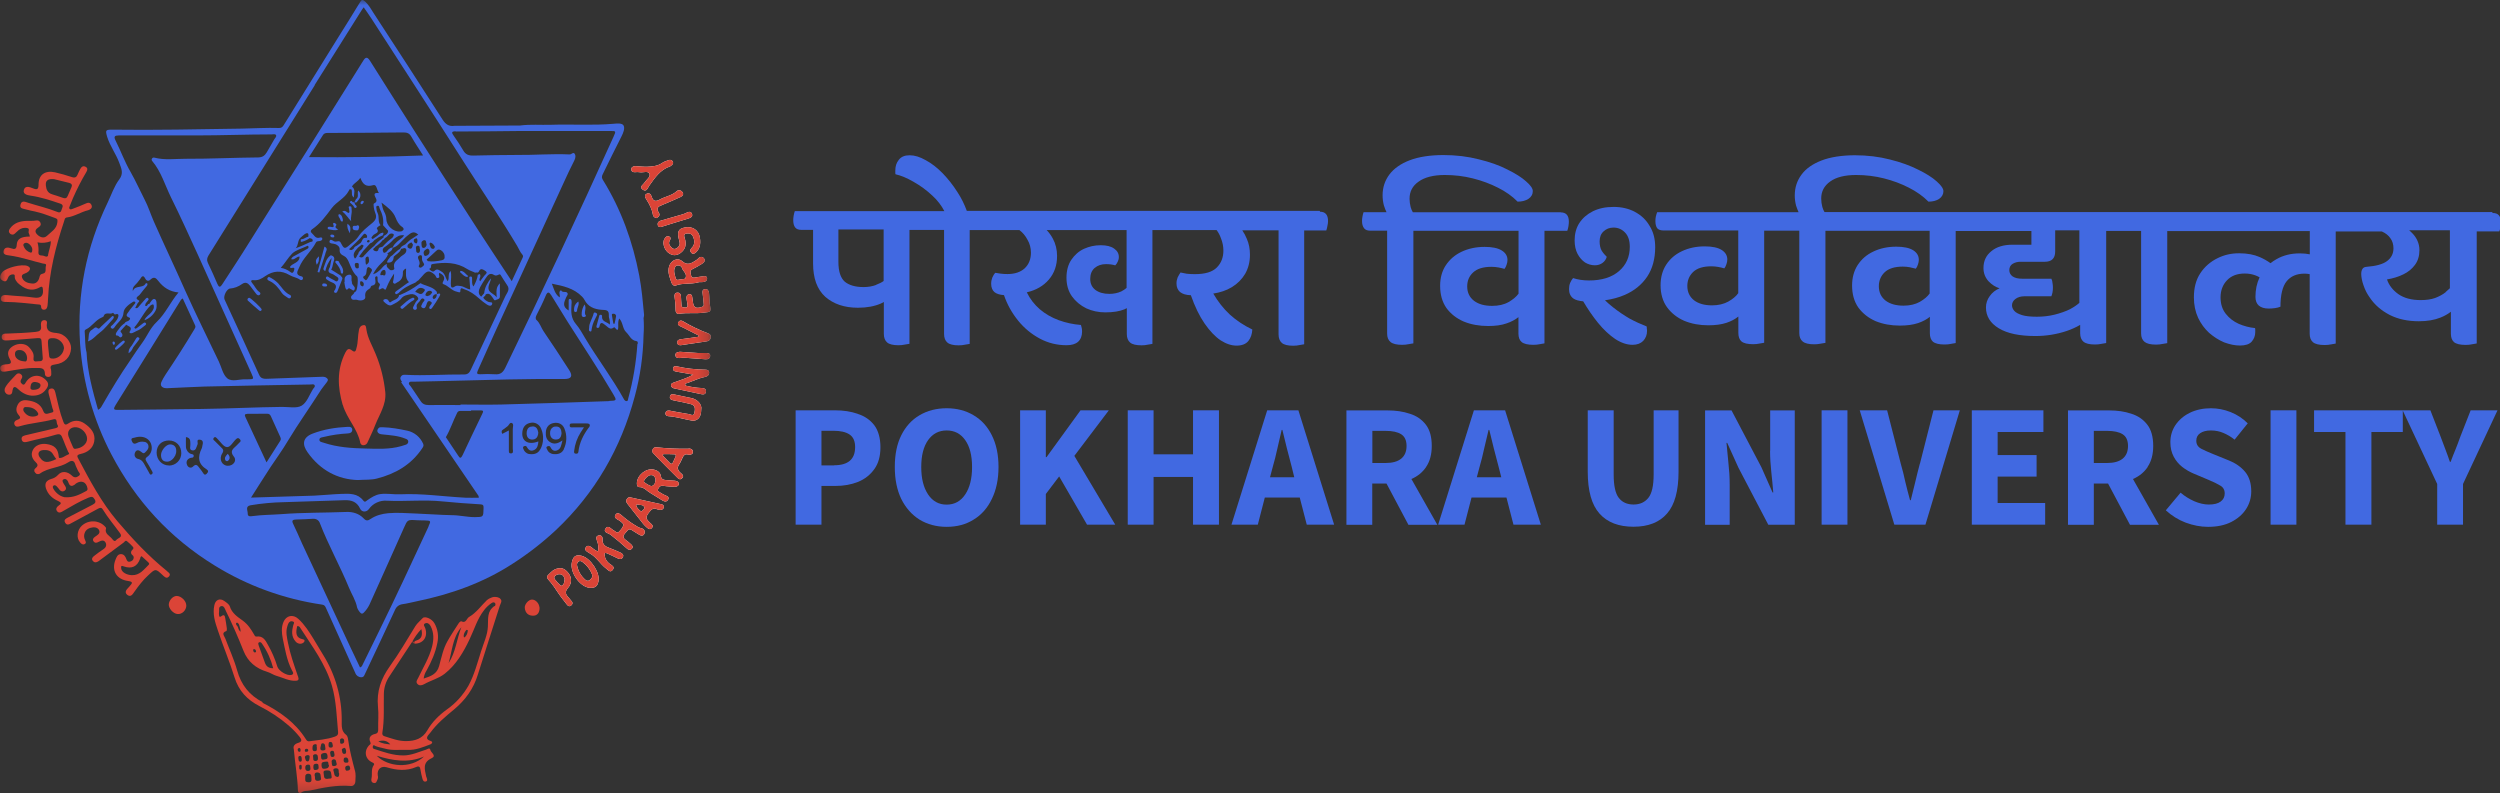 <?xml version="1.0" encoding="UTF-8"?>
<svg id="Layer_2" data-name="Layer 2" xmlns="http://www.w3.org/2000/svg" xmlns:xlink="http://www.w3.org/1999/xlink" viewBox="0 0 242.01 76.78">
  <rect x="0" y="0" width="242.01" height="76.78" fill="#333333" stroke="none"/>
  <defs>
    <style>
      .cls-1 {
        mask: url(#mask);
      }

      .cls-2 {
        fill: #4169e1;
      }

      .cls-2, .cls-3, .cls-4 {
        stroke-width: 0px;
      }

      .cls-3 {
        fill: #fff;
      }

      .cls-4 {
        fill: #db4437;
      }
    </style>
    <mask id="mask" x="0" y="0" width="68.81" height="76.78" maskUnits="userSpaceOnUse">
      <g id="mask0_455_305" data-name="mask0 455 305">
        <path class="cls-3" d="M68.81,0H.01v76.77h68.79V0Z"/>
      </g>
    </mask>
  </defs>
  <g id="Layer_1-2" data-name="Layer 1">
    <g>
      <path class="cls-2" d="M94.25,40.2c-.75-.45-1.62-.68-2.61-.68s-1.87.23-2.63.68c-.75.44-1.34,1.09-1.76,1.93-.42.84-.63,1.86-.63,3.07s.21,2.24.63,3.11c.43.86,1.02,1.52,1.76,1.99.76.46,1.64.7,2.63.7s1.87-.23,2.61-.7c.76-.46,1.35-1.13,1.76-1.99.43-.87.65-1.91.65-3.11s-.22-2.22-.65-3.07c-.42-.85-1.01-1.49-1.76-1.93ZM93.44,47.86c-.44.66-1.04.99-1.8.99s-1.36-.33-1.8-.99c-.44-.66-.66-1.54-.66-2.65s.22-1.98.66-2.6c.44-.62,1.04-.94,1.8-.94s1.36.31,1.8.94c.44.62.66,1.49.66,2.6s-.22,1.99-.66,2.65Z"/>
      <path class="cls-2" d="M122.67,39.72l-3.46,11.07h2.55l.68-2.63h3.38l.68,2.63h2.65l-3.46-11.07h-3.01ZM122.94,46.21l.27-1.02c.16-.55.31-1.14.44-1.75.15-.62.29-1.23.42-1.82h.07c.15.58.29,1.18.44,1.8.16.62.31,1.21.46,1.76l.25,1.02h-2.36Z"/>
      <path class="cls-2" d="M138.06,45.19c.36-.53.54-1.21.54-2.02,0-.88-.19-1.57-.58-2.07-.39-.5-.9-.85-1.55-1.05-.65-.22-1.36-.32-2.14-.32h-3.99v11.07h2.5v-3.99h1.38l2.12,3.99h2.8l-2.51-4.43c.6-.26,1.08-.65,1.43-1.17ZM135.63,44.41c-.34.27-.84.41-1.49.41h-1.29v-3.11h1.29c.66,0,1.15.11,1.49.32.35.22.53.59.53,1.14s-.18.96-.53,1.24Z"/>
      <path class="cls-2" d="M107.35,39.72h-2.75l-3.29,4.53h-.07v-4.53h-2.49v11.07h2.49v-2.97l1.29-1.7,2.7,4.67h2.73l-3.96-6.66,3.34-4.41Z"/>
      <path class="cls-2" d="M115.49,43.98h-3.82v-4.26h-2.5v11.07h2.5v-4.62h3.82v4.62h2.51v-11.07h-2.51v4.26Z"/>
      <path class="cls-2" d="M83.03,40.06c-.66-.23-1.39-.34-2.21-.34h-3.8v11.07h2.5v-3.75h1.38c.78,0,1.5-.13,2.16-.39.66-.27,1.18-.68,1.58-1.24.4-.55.59-1.26.59-2.12s-.2-1.6-.59-2.12c-.4-.52-.93-.89-1.6-1.1h0ZM80.74,45.05h-1.22v-3.35h1.16c.68,0,1.2.12,1.56.36.36.24.54.65.54,1.22,0,1.18-.68,1.76-2.04,1.76h0Z"/>
      <path class="cls-2" d="M185.85,44.88c-.16.6-.31,1.19-.44,1.76-.14.58-.28,1.17-.44,1.78h-.07c-.17-.61-.32-1.21-.46-1.78-.12-.58-.27-1.17-.44-1.76l-1.32-5.16h-2.65l3.35,11.07h3.01l3.33-11.07h-2.55l-1.31,5.16h0Z"/>
      <path class="cls-2" d="M215.73,44.56l-1.43-.58c-.48-.19-.88-.37-1.21-.54-.32-.17-.48-.43-.48-.77,0-.32.12-.56.37-.73.26-.18.6-.27,1.04-.27s.84.08,1.21.24c.36.15.73.36,1.09.65l1.27-1.58c-.48-.48-1.03-.84-1.66-1.09-.63-.25-1.27-.37-1.9-.37-.77,0-1.45.15-2.05.44-.59.29-1.05.69-1.39,1.19-.33.5-.49,1.05-.49,1.66,0,.53.11.99.32,1.39.21.4.49.73.83,1,.34.26.7.47,1.07.63l1.45.61c.49.2.87.39,1.15.56.29.16.44.41.44.77,0,.33-.13.59-.39.78-.25.19-.63.29-1.15.29-.45,0-.92-.11-1.41-.32-.49-.22-.93-.49-1.32-.83l-1.43,1.71c.57.52,1.21.92,1.92,1.19.73.27,1.45.41,2.17.41.88,0,1.64-.16,2.26-.48.62-.32,1.1-.74,1.43-1.26.33-.52.49-1.09.49-1.7,0-.78-.2-1.41-.59-1.88-.4-.48-.93-.85-1.6-1.12h0Z"/>
      <path class="cls-2" d="M207.9,45.19c.36-.53.54-1.21.54-2.02,0-.88-.19-1.57-.58-2.07-.39-.5-.9-.85-1.54-1.05-.65-.22-1.36-.32-2.14-.32h-3.99v11.07h2.5v-3.99h1.38l2.12,3.99h2.8l-2.51-4.43c.6-.26,1.08-.65,1.43-1.17ZM205.47,44.41c-.34.27-.84.41-1.49.41h-1.29v-3.11h1.29c.66,0,1.15.11,1.49.32.35.22.53.59.53,1.14s-.18.96-.53,1.24Z"/>
      <path class="cls-2" d="M222.3,39.72h-2.5v11.07h2.5v-11.07Z"/>
      <path class="cls-2" d="M239.17,39.72l-1,2.55c-.15.42-.3.83-.46,1.22-.16.38-.32.79-.48,1.22h-.07c-.15-.43-.29-.84-.44-1.22-.15-.4-.3-.8-.46-1.22l-.99-2.55h-11.26v2.1h3.04v8.97h2.51v-8.97h3.04v-2.07l3.33,7.1v3.94h2.5v-3.94l3.34-7.13h-2.61Z"/>
      <path class="cls-2" d="M160.08,45.92c0,1.09-.17,1.85-.51,2.27-.34.43-.82.65-1.44.65s-1.1-.22-1.43-.65c-.33-.43-.49-1.19-.49-2.27v-6.2h-2.51v5.94c0,1.86.38,3.21,1.14,4.06.76.85,1.86,1.27,3.29,1.27s2.51-.43,3.24-1.27c.75-.85,1.12-2.2,1.12-4.06v-5.94h-2.41v6.2h0Z"/>
      <path class="cls-2" d="M171.35,43.63c0,.66.04,1.35.12,2.07.08.72.14,1.38.19,1.97h-.07l-1.08-2.44-2.89-5.5h-2.56v11.07h2.38v-3.92c0-.66-.04-1.34-.12-2.04-.07-.7-.13-1.36-.19-1.97h.07l1.09,2.41,2.89,5.52h2.56v-11.07h-2.38v3.91h0Z"/>
      <path class="cls-2" d="M193.38,46.14h3.77v-2.09h-3.77v-2.23h4.43v-2.1h-6.93v11.07h7.1v-2.1h-4.6v-2.55Z"/>
      <path class="cls-2" d="M142.68,39.72l-3.46,11.07h2.55l.68-2.63h3.38l.68,2.63h2.65l-3.46-11.07h-3.01ZM142.96,46.21l.27-1.02c.16-.55.31-1.14.44-1.75.15-.62.29-1.23.43-1.82h.07c.15.58.29,1.18.44,1.8.16.62.31,1.21.46,1.76l.26,1.02h-2.36Z"/>
      <path class="cls-2" d="M178.84,39.72h-2.5v11.07h2.5v-11.07Z"/>
      <path class="cls-2" d="M127.75,20.41h-34.16c-.23-.63-.53-1.24-.91-1.82-.43-.68-.91-1.28-1.43-1.82-.53-.54-1.07-.96-1.63-1.26-.56-.32-1.08-.48-1.56-.48s-.82.14-1.05.44c-.23.28-.34.62-.34,1.04v.19c0,.07,0,.12.02.17.54.12,1.13.37,1.78.75.64.36,1.24.8,1.8,1.33.49.45.87.95,1.15,1.49h-14.48c-.04.11-.08.26-.11.44-.03.17-.04.31-.04.44,0,.3.06.54.19.7.11.15.31.23.58.23h1.15v3.25c0,1.44.39,2.51,1.18,3.23.8.7,1.85,1.06,3.17,1.06.86,0,1.6-.14,2.22-.41.1-.05.19-.1.28-.15v3.09c0,.37.11.65.32.83.21.18.58.27,1.09.27.23,0,.43-.02.6-.06.19-.03.34-.06.47-.08v-11.02h3.35v10.07c0,.37.11.65.32.83.21.18.58.27,1.09.27.23,0,.43-.02.6-.06.19-.03.34-.06.47-.08v-11.02h4.81c.32.24.58.55.78.93.23.39.34.81.34,1.26,0,.62-.2,1.13-.6,1.51-.4.37-.96.56-1.67.56-.23,0-.45-.01-.66-.04-.2-.03-.38-.06-.53-.08-.1.11-.19.26-.28.46-.07.18-.11.38-.11.6,0,.36.11.63.32.81.21.17.52.26.92.29.31.91.77,1.73,1.37,2.47s1.3,1.31,2.1,1.74c.81.43,1.67.64,2.59.64.49,0,.86-.11,1.11-.33.26-.23.39-.57.39-.99,0-.23-.04-.45-.11-.64-.74-.06-1.45-.21-2.14-.46-.68-.25-1.3-.6-1.84-1.06-.53-.46-.95-1-1.26-1.64.9-.21,1.61-.62,2.14-1.24.53-.62.79-1.38.79-2.28,0-.62-.14-1.18-.41-1.68-.17-.32-.37-.59-.6-.83h7.74v5.6c-.14.13-.32.24-.53.35-.34.15-.72.23-1.13.23-.57,0-1.03-.13-1.37-.39-.33-.26-.49-.61-.49-1.06s.14-.81.43-1.06c.3-.25.66-.37,1.09-.37.36,0,.65.04.9.12.1-.1.18-.21.24-.35.07-.14.11-.29.11-.46,0-.33-.15-.6-.45-.81-.3-.22-.73-.33-1.31-.33s-1.11.12-1.62.35c-.5.23-.9.59-1.22,1.06-.31.46-.47,1.04-.47,1.74s.18,1.31.53,1.8c.36.5.82.88,1.39,1.16.57.26,1.18.39,1.84.39.76,0,1.37-.1,1.84-.29.08-.03.16-.08.24-.12v2.5c0,.37.11.65.32.83.21.18.58.27,1.11.27.21,0,.41-.02.58-.06.18-.03.34-.06.47-.08v-11.02h6.21c.18.24.32.5.42.79.16.39.24.79.24,1.2,0,.66-.21,1.21-.64,1.64-.43.43-1.13.64-2.12.64-.27,0-.54-.01-.79-.04-.24-.04-.44-.08-.6-.12-.1.14-.19.3-.28.48-.07.18-.11.37-.11.58,0,.35.11.62.34.83.24.19.59.3,1.05.31.39,1.11.83,2.02,1.33,2.74.5.72,1.01,1.26,1.54,1.62.54.35,1.06.52,1.56.52s.89-.15,1.13-.44c.24-.3.37-.68.39-1.12-.81-.39-1.54-.87-2.18-1.45-.63-.59-1.16-1.27-1.6-2.03.67-.1,1.27-.3,1.8-.62.54-.33.97-.76,1.28-1.28.31-.54.47-1.16.47-1.86,0-.57-.1-1.08-.3-1.53-.12-.3-.27-.58-.44-.83h3.51v10.07c0,.37.11.65.32.83.21.18.58.27,1.09.27.23,0,.43-.02.6-.06.19-.03.34-.06.47-.08v-11.02h2.14c.04-.11.08-.26.11-.44.04-.18.06-.33.06-.46,0-.61-.26-.91-.77-.91h0ZM84.82,27.58c-.37.14-.78.21-1.22.21-.78,0-1.39-.17-1.82-.52-.41-.36-.62-1-.62-1.93v-3.13h4.38v4.99c-.19.14-.43.26-.73.37Z"/>
      <path class="cls-2" d="M151.1,20.55h-14.33c-.09-.14-.15-.3-.21-.49-.07-.27-.11-.55-.11-.82,0-.7.29-1.25.88-1.66.58-.42,1.43-.64,2.54-.64.93,0,1.84.11,2.71.33.88.22,1.68.52,2.43.9.76.38,1.39.83,1.9,1.35.42,0,.77-.09,1.05-.27.28-.19.42-.44.42-.76,0-.25-.22-.56-.66-.94-.42-.38-1.03-.76-1.82-1.15-.77-.4-1.69-.72-2.76-.98-1.05-.27-2.19-.41-3.43-.41s-2.39.17-3.26.51c-.86.33-1.51.79-1.95,1.37-.44.59-.66,1.26-.66,2.01,0,.34.04.68.13,1,.08.25.16.46.25.64h-2.22c-.04.11-.08.25-.11.43-.03.16-.04.31-.04.43,0,.3.07.53.2.7.12.15.31.23.59.23h1.64v9.96c0,.37.11.64.33.82.22.18.59.27,1.12.27.23,0,.44-.02.61-.06.19-.03.35-.05.48-.08v-10.9h10.18v6.09c-.21.29-.53.56-.96.81-.44.25-.97.37-1.6.37-.73,0-1.31-.16-1.75-.49-.44-.34-.66-.81-.66-1.39,0-.55.19-1,.57-1.35.39-.37.99-.55,1.77-.55.23,0,.46.02.68.06.22.04.42.09.59.14.09-.11.15-.24.2-.39.06-.16.09-.32.09-.47,0-.38-.18-.69-.55-.92-.36-.23-.92-.35-1.66-.35-.83,0-1.57.16-2.23.47-.64.3-1.15.74-1.53,1.31-.37.56-.55,1.22-.55,1.99,0,.85.2,1.56.61,2.15.42.57.98,1.01,1.68,1.31.71.29,1.5.43,2.36.43.7,0,1.29-.08,1.77-.25.46-.15.84-.36,1.16-.61v1.59c0,.37.1.64.31.82.22.18.6.27,1.14.27.23,0,.44-.02.61-.06.19-.03.34-.05.46-.08v-10.9h2.21c.04-.11.08-.25.11-.43.03-.18.04-.33.04-.45,0-.6-.26-.9-.79-.9Z"/>
      <path class="cls-2" d="M158.27,20.51c-.61-.32-1.29-.48-2.07-.48s-1.42.14-2,.42c-.56.28-1,.66-1.32,1.15-.3.47-.45,1.03-.45,1.67,0,.52.1.96.29,1.32.19.35.43.62.72.82.3.18.62.27.95.27.29,0,.54-.08.74-.23.21-.15.34-.35.41-.59-.19-.18-.36-.38-.5-.61-.12-.22-.19-.52-.19-.88,0-.4.12-.73.37-.96.26-.25.59-.38.97-.38.44,0,.81.16,1.12.48s.46.78.46,1.38c0,.98-.35,1.76-1.05,2.36-.7.6-1.67.9-2.89.9-.28,0-.55-.02-.83-.06-.26-.04-.5-.1-.72-.17-.11.13-.21.29-.29.48-.07.18-.1.38-.1.59,0,.4.14.7.41.9.21.15.53.24.96.28.45.76.93,1.46,1.44,2.09.54.66,1.09,1.17,1.65,1.55.58.38,1.14.57,1.69.57.44,0,.78-.13,1.03-.38.25-.27.37-.59.37-.96,0-.07,0-.14-.02-.21,0-.07,0-.15-.02-.23-.52-.2-1.07-.45-1.63-.75-.55-.32-1.1-.69-1.63-1.11-.27-.21-.53-.44-.77-.67.69-.1,1.33-.27,1.91-.52.92-.4,1.65-.99,2.17-1.76.52-.78.78-1.74.78-2.87,0-.8-.18-1.48-.54-2.05-.34-.59-.82-1.04-1.43-1.36Z"/>
      <path class="cls-2" d="M241.23,20.53h-64.61c-.09-.14-.15-.3-.21-.49-.07-.27-.11-.54-.11-.82,0-.69.29-1.24.87-1.65.58-.42,1.42-.63,2.52-.63.93,0,1.82.11,2.69.33.87.22,1.67.52,2.41.9.75.38,1.38.83,1.89,1.35.42,0,.77-.09,1.04-.27.27-.19.41-.44.41-.75,0-.24-.22-.56-.65-.94-.42-.38-1.02-.76-1.8-1.14-.77-.39-1.68-.72-2.73-.98-1.04-.27-2.18-.41-3.4-.41s-2.36.17-3.23.51c-.85.33-1.5.78-1.93,1.37-.43.58-.65,1.25-.65,2,0,.34.04.67.13,1,.08.25.16.46.24.63h-13.69c-.04.11-.09.25-.13.43-.03.16-.04.31-.04.43,0,.3.06.53.17.69.13.15.33.22.61.22h7.24v6.07c-.2.29-.52.56-.96.81-.43.24-.96.37-1.58.37-.72,0-1.3-.16-1.74-.49-.43-.34-.65-.8-.65-1.39,0-.54.19-.99.56-1.35.39-.37.98-.55,1.76-.55.23,0,.46.02.67.06.23.04.43.09.59.14.09-.11.15-.24.2-.39.06-.16.09-.32.09-.47,0-.38-.18-.69-.54-.92-.36-.23-.91-.35-1.65-.35-.82,0-1.56.16-2.21.47-.64.3-1.14.73-1.52,1.31-.36.56-.54,1.22-.54,1.98,0,.84.21,1.56.63,2.14.42.57.98,1.01,1.67,1.31.71.29,1.48.43,2.32.43.7,0,1.28-.08,1.76-.24.45-.15.83-.35,1.15-.61v1.59c0,.37.1.64.3.82.22.18.59.27,1.13.27.23,0,.43-.02.61-.06.19-.03.34-.05.46-.08v-10.85h3.4v9.91c0,.37.11.64.33.82.22.18.59.27,1.11.27.23,0,.43-.02.61-.06.19-.03.35-.05.48-.08v-10.85h10.09v6.07c-.2.29-.52.56-.95.81-.43.24-.96.37-1.58.37-.72,0-1.3-.16-1.74-.49-.43-.34-.65-.8-.65-1.39,0-.54.19-.99.56-1.35.39-.37.98-.55,1.76-.55.23,0,.46.02.67.06s.41.09.59.14c.09-.11.15-.24.2-.39.06-.16.09-.32.09-.47,0-.38-.18-.69-.54-.92-.36-.23-.91-.35-1.65-.35-.82,0-1.56.16-2.21.47-.64.3-1.14.73-1.52,1.31-.36.56-.54,1.22-.54,1.98,0,.84.2,1.56.61,2.14.42.57.98,1.01,1.67,1.31.71.29,1.49.43,2.34.43.69,0,1.28-.08,1.76-.24.45-.15.83-.35,1.15-.61v1.59c0,.37.1.64.3.82.22.18.59.27,1.13.27.23,0,.43-.02.61-.06.19-.03.34-.05.46-.08v-10.85h7.33v1.33h-1.82c-.87,0-1.56.21-2.06.63-.51.41-.76.95-.76,1.63,0,.5.17.93.5,1.29.33.34.69.56,1.06.67-.39.16-.71.41-.95.75-.25.34-.37.71-.37,1.1,0,.84.41,1.52,1.24,2.02.82.5,2,.75,3.54.75,1.04,0,2.05-.16,3.04-.49.47-.16.91-.36,1.3-.59v.81c0,.37.11.64.32.82.22.18.59.27,1.11.27.23,0,.43-.02.61-.06.19-.03.35-.05.48-.08v-10.85h3.38v9.91c0,.37.11.64.33.82.22.18.58.27,1.11.27.23,0,.43-.02.61-.06.19-.03.35-.05.48-.08v-10.85h13.8v2.25c-.29-.06-.62-.09-.98-.09-.85,0-1.6.19-2.26.57-.2.11-.39.24-.56.38-.31-.22-.65-.42-1.04-.59-.55-.24-1.21-.37-2-.37s-1.46.16-2.12.49c-.66.33-1.21.8-1.63,1.43-.42.63-.63,1.41-.63,2.35,0,.73.14,1.39.41,1.98.27.57.63,1.05,1.06,1.45.45.39.93.7,1.45.92.54.2,1.05.31,1.54.31.52,0,.9-.12,1.13-.37.23-.26.35-.57.35-.94v-.18c0-.07,0-.14-.02-.2-.53-.05-1.06-.19-1.58-.41-.51-.23-.93-.56-1.26-.98-.33-.42-.5-.95-.5-1.59s.21-1.22.63-1.65c.42-.44.99-.65,1.71-.65.38,0,.72.06,1.04.18.15.06.29.12.4.19-.27.57-.4,1.2-.4,1.89,0,.37.11.65.32.84.22.19.54.29.95.29.2,0,.4-.01.61-.04.2-.03.38-.07.54-.14,0-1.14.2-1.96.59-2.45.4-.5.98-.75,1.74-.75.19,0,.35.02.5.05v5.77c0,.37.11.64.32.82.22.18.59.27,1.13.27.23,0,.43-.02.61-.06.19-.03.34-.05.46-.08v-10.85h4.47c.36.16.64.38.82.65.2.27.3.6.3.98,0,.52-.21.93-.63,1.24-.4.3-1.06.48-1.97.55-.2.01-.34.09-.41.22-.07.12-.11.27-.11.45,0,.31.07.69.22,1.12.15.44.35.84.63,1.22.46.68,1.1,1.23,1.91,1.65.81.41,1.75.61,2.82.61.81,0,1.5-.12,2.08-.35.38-.15.72-.34,1.02-.57v2.12c0,.37.1.64.3.82.22.18.59.27,1.13.27.23,0,.43-.02.61-.06.19-.03.34-.05.46-.08v-10.85h2.19c.04-.11.08-.25.11-.43.03-.18.04-.33.04-.45,0-.6-.26-.9-.78-.9h0ZM200.43,29.91c-.46.23-.98.41-1.54.55-.56.14-1.13.2-1.71.2-.62,0-1.11-.05-1.45-.16-.35-.11-.59-.24-.74-.41-.14-.16-.22-.34-.22-.53,0-.24.11-.45.32-.61.23-.18.53-.27.89-.27h2.6c.04-.1.08-.22.11-.37.03-.16.04-.32.04-.47,0-.14-.01-.29-.04-.45-.01-.16-.05-.3-.11-.41h-2.84c-.38,0-.68-.07-.91-.22-.22-.16-.32-.37-.32-.61,0-.27.11-.48.32-.61.23-.14.49-.2.76-.2h2.36c.66,0,1-.33,1-1v-2.04h2.34v7.02c-.24.21-.53.41-.87.59ZM236.76,28.28c-.29.23-.64.42-1.04.57-.4.14-.87.2-1.39.2-.88,0-1.6-.19-2.15-.57-.55-.39-.92-.87-1.11-1.43.59-.1,1.12-.26,1.58-.49.48-.23.85-.54,1.13-.92.29-.39.43-.87.43-1.43,0-.33-.07-.63-.19-.9-.12-.27-.28-.51-.48-.71-.11-.12-.22-.22-.33-.31h3.95v5.61c-.12.12-.26.24-.41.37Z"/>
      <g class="cls-1">
        <g>
          <path class="cls-4" d="M34.36,74.61c-.26-.99-.52-1.98-.66-3-.02-.17-.07-.39-.19-.47-.48-.36-.43-.86-.43-1.35.02-2.26-.6-4.47-1.79-6.38-.31-.52-.63-1.04-.94-1.56-.43-.7-.86-1.38-1.47-1.94-.51-.47-1.17-.34-1.44.3-.22.52-.17,1.06-.07,1.59.22,1.05.39,2.12.89,3.09.07.13.26.37-.07.45-.41.1-1.23-.4-1.35-.83-.22-.73-.53-1.44-.91-2.1-.22-.41-.47-.88-1.09-.79-.12.02-.18-.07-.23-.17-.3-.52-.59-.99-1.12-1.38-.46-.33-1.04-.7-1.24-1.36-.07-.22-.34-.39-.55-.54-.43-.3-.84-.1-.95.41-.19.86.07,1.66.34,2.45.51,1.53,1.14,3.02,1.62,4.56.4,1.29,1.22,2.15,2.38,2.75,1.03.52,1.99,1.15,2.86,1.9.38.33.73.69,1.05,1.09.2.26.29.46-.15.59-.31.09-.51.31-.41.6.12,1.39.36,2.69.4,4.01,0,.19.18.33.31.21.27-.24.59-.15.88-.22,1.3-.28,2.59-.55,3.94-.43.25.02.42-.19.43-.44.02-.35.05-.71-.03-1.02h0ZM25.06,62.19c.12-.08.24.01.3.11.5.72.87,1.54,1.09,2.39-.48,0-.69-.21-.81-.55-.19-.55-.4-1.1-.6-1.66-.03-.1-.08-.23.02-.29ZM24.63,62.84c.09.01.12.1.16.18,0,.08-.03.14-.11.14-.13,0-.15-.12-.17-.21-.02-.09.05-.12.12-.11ZM22.85,60.33s.08-.07.1-.06c.16.07.19.19.23.33.07.17.11.36.11.56-.19-.15-.21-.31-.28-.5-.07-.12-.19-.17-.16-.33h0,0ZM25.44,67.98c-1.32-.68-2.1-1.69-2.49-3.1-.29-1.05-.76-2.05-1.14-3.07-.08-.23-.43-.55.1-.72.04-.01.06-.16.05-.24-.04-.34-.1-.69-.16-1.03-.03-.19-.1-.37-.34-.19-.26.19-.24,0-.26-.16-.01-.05-.01-.1,0-.15.05-.22-.09-.56.2-.64.29-.07.37.26.47.47.62,1.26,1.18,2.54,1.7,3.85.42,1.06,1.21,1.71,2.28,2.03.33.1.64.32.93.4.62.17,1.22.52,1.89.47.36-.03.21-.33.14-.52-.35-1.03-.72-2.06-.93-3.14-.1-.52-.24-1.05-.07-1.59.03-.12.07-.23.13-.34.04-.07.1-.12.17-.15.07-.03.15-.03.23,0,.22.07.09.23.05.35-.15.57-.2,1.11.23,1.6.2.23.57.29.79.07.12-.12.09-.26-.05-.28-.8-.16-.72-.71-.59-1.29.06-.01.12,0,.17.03.05.03.09.07.12.13,1.16,1.81,2.47,3.52,3.08,5.64.42,1.47.45,2.98.59,4.48.02.23-.08.33-.29.41-.81.3-1.66.33-2.5.46-.17.02-.25-.07-.33-.2-1.02-1.63-2.55-2.69-4.22-3.54h0ZM32.15,72.68c.24-.01.18.21.23.33.02.15-.03.27-.18.27-.24.01-.19-.21-.23-.34-.01-.03-.02-.06-.01-.09,0-.03.01-.06.03-.09.02-.03.04-.05.07-.06.03-.02.05-.02.09-.02h.01,0ZM31.81,72.07c0-.12,0-.26.18-.25.22.01.18.22.23.34.02.18-.08.22-.22.21-.21,0-.19-.17-.2-.3h.01,0ZM31.4,72.89c.28-.03.3.17.31.36.02.29-.23.23-.39.28-.25.03-.22-.14-.24-.29-.05-.25.1-.32.31-.35h.01,0ZM31.03,72.31c.07-.13,0-.4.26-.35.22.05.17.31.21.48.04.19-.14.21-.28.21-.24-.02-.22-.18-.19-.35h0ZM29.8,74.63c-.2,0-.25-.14-.25-.31,0-.17.04-.31.34-.3.16.01.14.21.16.37.02.16-.09.25-.25.24h0ZM28.96,72.4c.13.03.14.13.14.24,0,.07-.02.14-.1.14-.13,0-.17-.09-.18-.2v-.06s.02-.04.03-.05c.01-.02.03-.03.05-.04.02,0,.04-.02.06-.02h0ZM28.89,73.5c0-.12-.07-.3.14-.32.13-.01.16.1.17.21,0,.12.08.28-.1.35-.17,0-.2-.12-.2-.24h0ZM29.11,74.5c-.14.02-.14-.12-.14-.22-.01-.09-.03-.22.1-.24.16-.02.13.12.14.21-.02.09.03.23-.11.24h0ZM29.65,72.48c.09,0,.18.03.19.13.02.13-.08.16-.19.17-.02,0-.04,0-.06,0-.02,0-.04-.02-.05-.03-.02-.02-.03-.03-.03-.05,0-.02-.01-.04,0-.06,0-.09.05-.16.16-.15ZM29.74,73.1c.34-.03.22.24.21.38-.02.16-.11.33-.33.16-.06-.2-.25-.43.11-.54h0ZM29.81,75.72c-.34-.01-.25-.26-.26-.45-.03-.24.09-.38.32-.37.34.02.25.31.28.52.04.28-.13.32-.35.31h0ZM30.48,72.04c.29-.03.13.21.19.29,0,.19.06.38-.19.39-.22,0-.24-.16-.23-.32,0-.17.03-.33.23-.35ZM30.53,73.01c.25.01.23.2.25.37.02.19-.07.3-.26.29-.27-.02-.17-.26-.21-.4-.05-.17.05-.25.22-.26h0ZM30.34,74.21c-.02-.21.1-.27.28-.28.24,0,.21.19.22.33.03.2-.1.28-.34.28-.18,0-.15-.19-.17-.33h0ZM30.77,75.59c-.4,0-.22-.34-.31-.51-.03-.27.14-.32.31-.3.34.04.25.36.3.56.05.2-.16.24-.31.25h0ZM31.13,74.04c-.04-.32.26-.28.43-.31.33-.07.17.27.29.36-.03.33-.29.31-.47.33-.26.02-.24-.23-.26-.38h0ZM31.74,75.4c-.47.05-.35-.33-.41-.53-.09-.34.26-.29.41-.29.37-.01.31.36.36.57.07.32-.26.18-.38.25h0ZM32.12,73.85c-.05-.18-.01-.3.16-.35.28-.01.24.21.29.36.08.21-.04.28-.22.3-.26.03-.2-.18-.24-.31h0ZM32.63,75.2c-.33-.04-.25-.37-.34-.57-.09-.18.09-.26.23-.26.4,0,.2.37.31.51.01.19-.02.35-.2.33h0,0ZM32.92,71.71c-.04-.15.07-.21.18-.24.18.02.21.13.22.25.03.18-.1.26-.23.28-.22.02-.15-.18-.17-.29ZM33.1,72.64c-.05-.15.09-.19.23-.25.14.03.15.17.17.3.02.12.02.29-.17.29-.22,0-.19-.21-.23-.34h0ZM33.27,73.59c0-.13,0-.25.17-.26.21-.02.26.12.29.29.02.17-.05.22-.19.21-.2.03-.27-.07-.28-.24h0ZM33.62,74.61c-.16.02-.19-.12-.2-.24-.02-.21.15-.25.3-.26.15,0,.14.16.18.26,0,.19-.16.22-.28.23h0Z"/>
          <path class="cls-4" d="M40.06,62.28s0,.02.02.03c0,0,.02.01.03.02l-.05-.04ZM39.89,62.12c.05.05.11.1.17.16-.03-.07,0-.21-.17-.16ZM40.06,62.28s0,.02.02.03c0,0,.02.01.03.02l-.05-.04ZM40.06,62.28s0,.02.02.03c0,0,.02.01.03.02l-.05-.04ZM39.89,62.12c.05.05.11.1.17.16-.03-.07,0-.21-.17-.16ZM39.89,62.12c.05.05.11.1.17.16-.03-.07,0-.21-.17-.16ZM40.06,62.28s0,.02.02.03c0,0,.02.01.03.02l-.05-.04ZM40.06,62.28s0,.02.02.03c0,0,.02.01.03.02l-.05-.04ZM39.89,62.12c.05.05.11.1.17.16-.03-.07,0-.21-.17-.16ZM39.89,62.12c.05.05.11.1.17.16-.03-.07,0-.21-.17-.16ZM40.06,62.28s0,.02.02.03c0,0,.02.01.03.02l-.05-.04ZM40.06,62.28s0,.02.02.03c0,0,.02.01.03.02l-.05-.04ZM39.89,62.12c.05.05.11.1.17.16-.03-.07,0-.21-.17-.16ZM39.89,62.12c.05.05.11.1.17.16-.03-.07,0-.21-.17-.16ZM40.06,62.28s0,.02.02.03c0,0,.02.01.03.02l-.05-.04ZM40.06,62.28s0,.02.02.03c0,0,.02.01.03.02l-.05-.04ZM39.89,62.12c.05.05.11.1.17.16-.03-.07,0-.21-.17-.16ZM39.89,62.12c.05.05.11.1.17.16-.03-.07,0-.21-.17-.16ZM40.06,62.28s0,.02.02.03c0,0,.02.01.03.02l-.05-.04ZM40.06,62.28s0,.02.02.03c0,0,.02.01.03.02l-.05-.04ZM39.89,62.12c.05.05.11.1.17.16-.03-.07,0-.21-.17-.16ZM39.89,62.12c.05.05.11.1.17.16-.03-.07,0-.21-.17-.16ZM40.06,62.28s0,.02.02.03c0,0,.02.01.03.02l-.05-.04ZM40.06,62.28s0,.02.02.03c0,0,.02.01.03.02l-.05-.04ZM39.89,62.12c.05.05.11.1.17.16-.03-.07,0-.21-.17-.16ZM39.89,62.12c.05.05.11.1.17.16-.03-.07,0-.21-.17-.16ZM40.06,62.28s0,.02.02.03c0,0,.02.01.03.02l-.05-.04ZM40.06,62.28s0,.02.02.03c0,0,.02.01.03.02l-.05-.04ZM39.89,62.12c.05.05.11.1.17.16-.03-.07,0-.21-.17-.16ZM39.89,62.12c.05.05.11.1.17.16-.03-.07,0-.21-.17-.16ZM40.06,62.28s0,.02.02.03c0,0,.02.01.03.02l-.05-.04ZM40.06,62.28s0,.02.02.03c0,0,.02.01.03.02l-.05-.04ZM39.89,62.12c.05.05.11.1.17.16-.03-.07,0-.21-.17-.16ZM39.89,62.12c.05.05.11.1.17.16-.03-.07,0-.21-.17-.16ZM40.06,62.28s0,.02.02.03c0,0,.02.01.03.02l-.05-.04ZM40.06,62.28s0,.02.02.03c0,0,.02.01.03.02l-.05-.04ZM39.89,62.12c.05.05.11.1.17.16-.03-.07,0-.21-.17-.16ZM39.89,62.12c.05.05.11.1.17.16-.03-.07,0-.21-.17-.16ZM40.06,62.28s0,.02.02.03c0,0,.02.01.03.02l-.05-.04ZM40.06,62.28s0,.02.02.03c0,0,.02.01.03.02l-.05-.04ZM39.89,62.12c.05.05.11.1.17.16-.03-.07,0-.21-.17-.16ZM39.89,62.12c.05.05.11.1.17.16-.03-.07,0-.21-.17-.16ZM40.06,62.28s0,.02.02.03c0,0,.02.01.03.02l-.05-.04ZM40.06,62.28s0,.02.02.03c0,0,.02.01.03.02l-.05-.04ZM39.89,62.12c.05.05.11.1.17.16-.03-.07,0-.21-.17-.16ZM39.89,62.12c.05.05.11.1.17.16-.03-.07,0-.21-.17-.16ZM40.06,62.28s0,.02.02.03c0,0,.02.01.03.02l-.05-.04ZM40.06,62.28s0,.02.02.03c0,0,.02.01.03.02l-.05-.04ZM39.89,62.12c.05.05.11.1.17.16-.03-.07,0-.21-.17-.16ZM39.89,62.12c.05.05.11.1.17.16-.03-.07,0-.21-.17-.16ZM40.06,62.28s0,.02.02.03c0,0,.02.01.03.02l-.05-.04ZM40.06,62.28s0,.02.02.03c0,0,.02.01.03.02l-.05-.04ZM39.89,62.12c.05.05.11.1.17.16-.03-.07,0-.21-.17-.16ZM39.89,62.12c.05.05.11.1.17.16-.03-.07,0-.21-.17-.16ZM40.06,62.28s0,.02.02.03c0,0,.02.01.03.02l-.05-.04ZM40.06,62.28s0,.02.02.03c0,0,.02.01.03.02l-.05-.04ZM39.89,62.12c.05.05.11.1.17.16-.03-.07,0-.21-.17-.16ZM39.89,62.12c.05.05.11.1.17.16-.03-.07,0-.21-.17-.16ZM40.06,62.28s0,.02.02.03c0,0,.02.01.03.02l-.05-.04ZM40.06,62.28s0,.02.02.03c0,0,.02.01.03.02l-.05-.04ZM39.89,62.12c.05.05.11.1.17.16-.03-.07,0-.21-.17-.16ZM39.89,62.12c.05.05.11.1.17.16-.03-.07,0-.21-.17-.16ZM40.06,62.28s0,.02.02.03c0,0,.02.01.03.02l-.05-.04ZM40.06,62.28s0,.02.02.03c0,0,.02.01.03.02l-.05-.04ZM39.89,62.12c.05.05.11.1.17.16-.03-.07,0-.21-.17-.16ZM39.89,62.12c.05.05.11.1.17.16-.03-.07,0-.21-.17-.16ZM40.06,62.28s0,.02.02.03c0,0,.02.01.03.02l-.05-.04ZM40.06,62.28s0,.02.02.03c0,0,.02.01.03.02l-.05-.04ZM39.89,62.12c.05.05.11.1.17.16-.03-.07,0-.21-.17-.16ZM39.89,62.12c.05.05.11.1.17.16-.03-.07,0-.21-.17-.16ZM40.06,62.28s0,.02.02.03c0,0,.02.01.03.02l-.05-.04ZM40.06,62.28s0,.02.02.03c0,0,.02.01.03.02l-.05-.04ZM39.89,62.12c.05.05.11.1.17.16-.03-.07,0-.21-.17-.16ZM39.89,62.12c.05.05.11.1.17.16-.03-.07,0-.21-.17-.16ZM40.06,62.28s0,.02.02.03c0,0,.02.01.03.02l-.05-.04ZM40.06,62.28s0,.02.02.03c0,0,.02.01.03.02l-.05-.04ZM39.89,62.12c.05.05.11.1.17.16-.03-.07,0-.21-.17-.16ZM39.89,62.12c.05.05.11.1.17.16-.03-.07,0-.21-.17-.16ZM40.06,62.28s0,.02.02.03c0,0,.02.01.03.02l-.05-.04ZM40.06,62.28s0,.02.02.03c0,0,.02.01.03.02l-.05-.04ZM39.89,62.12c.05.05.11.1.17.16-.03-.07,0-.21-.17-.16ZM39.89,62.12c.05.05.11.1.17.16-.03-.07,0-.21-.17-.16ZM40.06,62.28s0,.02.02.03c0,0,.02.01.03.02l-.05-.04ZM40.06,62.28s0,.02.02.03c0,0,.02.01.03.02l-.05-.04ZM39.89,62.12c.05.05.11.1.17.16-.03-.07,0-.21-.17-.16ZM39.89,62.12c.05.05.11.1.17.16-.03-.07,0-.21-.17-.16ZM40.06,62.28s0,.02.02.03c0,0,.02.01.03.02l-.05-.04ZM40.06,62.28s0,.02.02.03c0,0,.02.01.03.02l-.05-.04ZM39.89,62.12c.05.05.11.1.17.16-.03-.07,0-.21-.17-.16ZM39.89,62.12c.05.05.11.1.17.16-.03-.07,0-.21-.17-.16ZM40.06,62.28s0,.02.02.03c0,0,.02.01.03.02l-.05-.04ZM40.06,62.28s0,.02.02.03c0,0,.02.01.03.02l-.05-.04ZM39.89,62.12c.05.05.11.1.17.16-.03-.07,0-.21-.17-.16ZM39.89,62.12c.05.05.11.1.17.16-.03-.07,0-.21-.17-.16ZM40.06,62.28s0,.02.02.03c0,0,.02.01.03.02l-.05-.04ZM40.06,62.28s0,.02.02.03c0,0,.02.01.03.02l-.05-.04ZM39.89,62.12c.05.05.11.1.17.16-.03-.07,0-.21-.17-.16ZM39.89,62.12c.05.05.11.1.17.16-.03-.07,0-.21-.17-.16ZM40.06,62.28s0,.02.02.03c0,0,.02.01.03.02l-.05-.04ZM40.06,62.28s0,.02.02.03c0,0,.02.01.03.02l-.05-.04ZM39.89,62.12c.05.05.11.1.17.16-.03-.07,0-.21-.17-.16ZM39.89,62.12c.05.05.11.1.17.16-.03-.07,0-.21-.17-.16ZM40.06,62.28s0,.02.02.03c0,0,.02.01.03.02l-.05-.04ZM40.06,62.28s0,.02.02.03c0,0,.02.01.03.02l-.05-.04ZM39.89,62.12c.05.05.11.1.17.16-.03-.07,0-.21-.17-.16ZM39.89,62.12c.05.05.11.1.17.16-.03-.07,0-.21-.17-.16ZM40.06,62.28s0,.02.02.03c0,0,.02.01.03.02l-.05-.04ZM40.06,62.28s0,.02.02.03c0,0,.02.01.03.02l-.05-.04ZM39.89,62.12c.05.05.11.1.17.16-.03-.07,0-.21-.17-.16ZM39.89,62.12c.05.05.11.1.17.16-.03-.07,0-.21-.17-.16ZM40.06,62.28s0,.02.02.03c0,0,.02.01.03.02l-.05-.04ZM40.06,62.28s0,.02.02.03c0,0,.02.01.03.02l-.05-.04ZM39.89,62.12c.05.05.11.1.17.16-.03-.07,0-.21-.17-.16ZM39.89,62.12c.05.05.11.1.17.16-.03-.07,0-.21-.17-.16ZM40.06,62.28s0,.02.02.03c0,0,.02.01.03.02l-.05-.04ZM40.06,62.28s0,.02.02.03c0,0,.02.01.03.02l-.05-.04ZM39.89,62.12c.05.05.11.1.17.16-.03-.07,0-.21-.17-.16ZM39.89,62.12c.05.05.11.1.17.16-.03-.07,0-.21-.17-.16ZM40.06,62.28s0,.02.02.03c0,0,.02.01.03.02l-.05-.04ZM40.06,62.28s0,.02.02.03c0,0,.02.01.03.02l-.05-.04ZM39.89,62.12c.05.05.11.1.17.16-.03-.07,0-.21-.17-.16ZM39.89,62.12c.05.05.11.1.17.16-.03-.07,0-.21-.17-.16ZM40.06,62.28s0,.02.02.03c0,0,.02.01.03.02l-.05-.04ZM40.06,62.28s0,.02.02.03c0,0,.02.01.03.02l-.05-.04ZM39.89,62.12c.05.05.11.1.17.16-.03-.07,0-.21-.17-.16ZM39.89,62.12c.05.05.11.1.17.16-.03-.07,0-.21-.17-.16ZM40.06,62.28s0,.02.02.03c0,0,.02.01.03.02l-.05-.04ZM40.06,62.28s0,.02.02.03c0,0,.02.01.03.02l-.05-.04ZM39.89,62.12c.05.05.11.1.17.16-.03-.07,0-.21-.17-.16ZM39.89,62.12c.05.05.11.1.17.16-.03-.07,0-.21-.17-.16ZM40.06,62.28s0,.02.02.03c0,0,.02.01.03.02l-.05-.04ZM40.06,62.28s0,.02.02.03c0,0,.02.01.03.02l-.05-.04ZM39.89,62.12c.05.05.11.1.17.16-.03-.07,0-.21-.17-.16ZM39.89,62.12c.05.05.11.1.17.16-.03-.07,0-.21-.17-.16ZM40.06,62.28s0,.02.02.03c0,0,.02.01.03.02l-.05-.04ZM40.06,62.28s0,.02.02.03c0,0,.02.01.03.02l-.05-.04ZM39.89,62.12c.05.05.11.1.17.16-.03-.07,0-.21-.17-.16ZM39.89,62.12c.05.05.11.1.17.16-.03-.07,0-.21-.17-.16ZM40.06,62.28s0,.02.02.03c0,0,.02.01.03.02l-.05-.04ZM40.06,62.28s0,.02.02.03c0,0,.02.01.03.02l-.05-.04ZM39.89,62.12c.05.05.11.1.17.16-.03-.07,0-.21-.17-.16ZM39.89,62.12c.05.05.11.1.17.16-.03-.07,0-.21-.17-.16ZM40.06,62.28s0,.02.02.03c0,0,.02.01.03.02l-.05-.04ZM40.06,62.28s0,.02.02.03c0,0,.02.01.03.02l-.05-.04ZM39.89,62.12c.05.05.11.1.17.16-.03-.07,0-.21-.17-.16ZM39.89,62.12c.05.05.11.1.17.16-.03-.07,0-.21-.17-.16ZM40.06,62.28s0,.02.02.03c0,0,.02.01.03.02l-.05-.04ZM40.06,62.28s0,.02.02.03c0,0,.02.01.03.02l-.05-.04ZM39.89,62.12c.05.05.11.1.17.16-.03-.07,0-.21-.17-.16ZM39.89,62.12c.05.05.11.1.17.16-.03-.07,0-.21-.17-.16ZM40.06,62.28s0,.02.02.03c0,0,.02.01.03.02l-.05-.04ZM40.06,62.28s0,.02.02.03c0,0,.02.01.03.02l-.05-.04ZM39.89,62.12c.05.05.11.1.17.16-.03-.07,0-.21-.17-.16ZM39.89,62.12c.05.05.11.1.17.16-.03-.07,0-.21-.17-.16ZM40.06,62.28s0,.02.02.03c0,0,.02.01.03.02l-.05-.04ZM40.06,62.28s0,.02.02.03c0,0,.02.01.03.02l-.05-.04ZM39.89,62.12c.05.05.11.1.17.16-.03-.07,0-.21-.17-.16ZM39.89,62.12c.05.05.11.1.17.16-.03-.07,0-.21-.17-.16ZM40.06,62.28s0,.02.02.03c0,0,.02.01.03.02l-.05-.04ZM40.06,62.28s0,.02.02.03c0,0,.02.01.03.02l-.05-.04ZM39.89,62.12c.05.05.11.1.17.16-.03-.07,0-.21-.17-.16ZM48.44,57.95c-.13-.09-.28-.15-.43-.16-.15-.02-.31,0-.46.07-.15.05-.29.13-.41.23-.57.55-1.03,1.23-1.74,1.64-.24.14-.28.65-.75.41-.04-.02-.19.1-.24.18-.38.59-.77,1.17-1.11,1.78-.41.73-.57,1.57-.79,2.37s-.81.99-1.5,1.22c.04-.29.14-.57.3-.81.46-.84.85-1.71,1.03-2.66.14-.65.04-1.33-.3-1.91-.25-.42-.92-.7-1.13-.47-.23.26-.51.47-.7.77-.8,1.3-1.57,2.63-2.46,3.87-.86,1.2-1.31,2.45-1.16,3.94.08.72,0,1.46.02,2.19,0,.23-.03.38-.31.44-.4.09-.66.35-.45.79.09.19-.03.22-.13.32-.52.57-.37,1.34.33,1.65.15.07.22.14.13.26-.29.4-.12.87-.22,1.29-.05.21,0,.4.24.44.24.04.26-.18.34-.33.06-.13.07-.27.03-.4-.09-.59.31-.96.87-.79.96.29,1.91.38,2.85-.03.26-.12.38-.03.41.26.05.29.11.58.19.86.04.16.12.33.31.29.22-.05.15-.23.1-.38-.01-.03-.03-.06-.04-.1-.14-.68-.39-1.36.52-1.78.52-.24-.07-.54-.12-.8-.05-.27-.27-.08-.42-.03-.72.22-1.4.56-2.2.56-1,0-1.9-.33-2.82-.63-.03,0-.05-.02-.07-.03-.02-.02-.04-.03-.05-.06-.01-.02-.02-.05-.02-.07,0-.03,0-.05.01-.08.05-.23.19-.06.28-.03.29.11.61.16.9.24.72.21,1.45.09,2.17.12.83.04,1.52-.27,2.24-.54.17-.07.22-.24.05-.3-.74-.24-.24-.59-.06-.84.63-.86,1.45-1.54,2.27-2.22,1.1-.91,1.9-2.01,2.32-3.39.69-2.22,1.42-4.43,2.12-6.65.07-.23.3-.5.02-.71h0ZM41.05,73.23c-1.29,1.22-3.51,1.02-4.58-.07,1.52.47,3.04.74,4.58.07ZM45.17,60.97s.13.03.12.04c-.03.27-.09.52-.34.7-.03-.03-.05-.04-.05-.05-.05-.28.09-.49.26-.69h0ZM44.66,60.72c-.45,1.15-.54,2.42-1.24,3.48.36-1.18.38-2.48,1.24-3.48ZM36.62,71.76c.52-.14.88-.05,1.16.3-.36-.04-.74-.05-1.16-.3ZM47.87,58.66c-.74.51-.6,1.22-.64,1.99-.03.81-.41,1.6-.66,2.4-.36,1.12-.65,2.28-1.22,3.32-.52.91-1.22,1.7-2.08,2.3-.77.56-1.45,1.23-1.91,2.04-.47.81-1.19,1.02-2.01,1.03-.74.02-1.43-.25-2.13-.47-.07-.02-.13-.05-.17-.11-.04-.06-.05-.13-.04-.2.21-1.28.12-2.57.15-3.85.02-.59.21-1.17.55-1.66.74-1.11,1.47-2.23,2.2-3.34.24-.44.53-.85.88-1.21.13.57.05.95-.5,1.11-.17.05-.23.13-.16.3.85,0,1.31-.66,1.04-1.49-.05-.17-.27-.36,0-.48.23-.1.42.09.51.26.34.64.32,1.32.14,2.02-.28,1.07-.86,2-1.33,2.99-.09.19-.29.4-.06.62.2.19.44.1.63,0,.65-.37,1.39-.54,1.99-1.01,1.11-.88,1.8-2.06,2.39-3.3.47-.97.76-2.02,1.44-2.88.2-.26.45-.49.72-.67.1-.06.24-.11.33.02.03.05.04.1.03.16,0,.05-.04.1-.08.14ZM40.11,62.32l-.05-.04s0,.02.02.03c0,0,.02.01.03.02h0ZM39.9,62.12c.06.05.11.1.17.16-.04-.07-.02-.21-.17-.16h0ZM39.9,62.12c.06.05.11.1.17.16-.04-.07-.02-.21-.17-.16h0ZM40.07,62.28s0,.02.02.03c0,0,.02.01.03.02l-.05-.04ZM40.07,62.28s0,.02.02.03c0,0,.02.01.03.02l-.05-.04ZM39.9,62.12c.06.05.11.1.17.16-.04-.07-.02-.21-.17-.16h0ZM39.9,62.12c.06.05.11.1.17.16-.04-.07-.02-.21-.17-.16h0ZM40.07,62.28s0,.02.02.03c0,0,.02.01.03.02l-.05-.04ZM40.07,62.28s0,.02.02.03c0,0,.02.01.03.02l-.05-.04ZM39.9,62.12c.06.05.11.1.17.16-.04-.07-.02-.21-.17-.16h0ZM39.9,62.12c.06.05.11.1.17.16-.04-.07-.02-.21-.17-.16h0ZM40.07,62.28s0,.02.02.03c0,0,.02.01.03.02l-.05-.04ZM40.07,62.28s0,.02.02.03c0,0,.02.01.03.02l-.05-.04ZM39.9,62.12c.06.05.11.1.17.16-.04-.07-.02-.21-.17-.16h0ZM39.9,62.12c.06.05.11.1.17.16-.04-.07-.02-.21-.17-.16h0ZM40.07,62.28s0,.02.02.03c0,0,.02.01.03.02l-.05-.04ZM40.07,62.28s0,.02.02.03c0,0,.02.01.03.02l-.05-.04ZM39.9,62.12c.06.05.11.1.17.16-.04-.07-.02-.21-.17-.16h0ZM39.9,62.12c.06.05.11.1.17.16-.04-.07-.02-.21-.17-.16h0ZM40.07,62.28s0,.02.02.03c0,0,.02.01.03.02l-.05-.04ZM40.07,62.28s0,.02.02.03c0,0,.02.01.03.02l-.05-.04ZM39.9,62.12c.06.05.11.1.17.16-.04-.07-.02-.21-.17-.16h0ZM39.9,62.12c.06.05.11.1.17.16-.04-.07-.02-.21-.17-.16h0ZM40.07,62.28s0,.02.02.03c0,0,.02.01.03.02l-.05-.04ZM40.07,62.28s0,.02.02.03c0,0,.02.01.03.02l-.05-.04ZM39.9,62.12c.06.05.11.1.17.16-.04-.07-.02-.21-.17-.16h0ZM39.9,62.12c.06.05.11.1.17.16-.04-.07-.02-.21-.17-.16h0ZM40.07,62.28s0,.02.02.03c0,0,.02.01.03.02l-.05-.04ZM40.07,62.28s0,.02.02.03c0,0,.02.01.03.02l-.05-.04ZM39.9,62.12c.06.05.11.1.17.16-.04-.07-.02-.21-.17-.16h0ZM39.9,62.12c.06.05.11.1.17.16-.04-.07-.02-.21-.17-.16h0ZM40.07,62.28s0,.02.02.03c0,0,.02.01.03.02l-.05-.04ZM40.07,62.28s0,.02.02.03c0,0,.02.01.03.02l-.05-.04ZM39.9,62.12c.06.05.11.1.17.16-.04-.07-.02-.21-.17-.16h0ZM39.9,62.12c.06.05.11.1.17.16-.04-.07-.02-.21-.17-.16h0ZM40.07,62.28s0,.02.02.03c0,0,.02.01.03.02l-.05-.04ZM40.07,62.28s0,.02.02.03c0,0,.02.01.03.02l-.05-.04ZM39.9,62.12c.06.05.11.1.17.16-.04-.07-.02-.21-.17-.16h0ZM39.9,62.12c.06.05.11.1.17.16-.04-.07-.02-.21-.17-.16h0ZM40.07,62.28s0,.02.02.03c0,0,.02.01.03.02l-.05-.04ZM40.07,62.28s0,.02.02.03c0,0,.02.01.03.02l-.05-.04ZM39.9,62.12c.06.05.11.1.17.16-.04-.07-.02-.21-.17-.16h0ZM39.9,62.12c.06.05.11.1.17.16-.04-.07-.02-.21-.17-.16h0ZM40.07,62.28s0,.02.02.03c0,0,.02.01.03.02l-.05-.04ZM40.07,62.28s0,.02.02.03c0,0,.02.01.03.02l-.05-.04ZM39.9,62.12c.06.05.11.1.17.16-.04-.07-.02-.21-.17-.16h0ZM39.9,62.12c.06.05.11.1.17.16-.04-.07-.02-.21-.17-.16h0ZM40.07,62.28s0,.02.02.03c0,0,.02.01.03.02l-.05-.04ZM40.07,62.28s0,.02.02.03c0,0,.02.01.03.02l-.05-.04ZM39.9,62.12c.06.05.11.1.17.16-.04-.07-.02-.21-.17-.16h0ZM39.9,62.12c.06.05.11.1.17.16-.04-.07-.02-.21-.17-.16h0ZM40.07,62.28s0,.02.02.03c0,0,.02.01.03.02l-.05-.04ZM40.07,62.28s0,.02.02.03c0,0,.02.01.03.02l-.05-.04ZM39.9,62.12c.06.05.11.1.17.16-.04-.07-.02-.21-.17-.16h0ZM39.9,62.12c.06.05.11.1.17.16-.04-.07-.02-.21-.17-.16h0ZM40.07,62.28s0,.02.02.03c0,0,.02.01.03.02l-.05-.04ZM40.07,62.28s0,.02.02.03c0,0,.02.01.03.02l-.05-.04ZM39.9,62.12c.06.05.11.1.17.16-.04-.07-.02-.21-.17-.16h0ZM39.9,62.12c.06.05.11.1.17.16-.04-.07-.02-.21-.17-.16h0ZM40.07,62.28s0,.02.02.03c0,0,.02.01.03.02l-.05-.04ZM40.07,62.28s0,.02.02.03c0,0,.02.01.03.02l-.05-.04ZM39.9,62.12c.06.05.11.1.17.16-.04-.07-.02-.21-.17-.16h0ZM39.9,62.12c.06.05.11.1.17.16-.04-.07-.02-.21-.17-.16h0ZM40.07,62.28s0,.02.02.03c0,0,.02.01.03.02l-.05-.04ZM40.07,62.28s0,.02.02.03c0,0,.02.01.03.02l-.05-.04ZM39.9,62.12c.06.05.11.1.17.16-.04-.07-.02-.21-.17-.16h0ZM39.9,62.12c.06.05.11.1.17.16-.04-.07-.02-.21-.17-.16h0ZM40.07,62.28s0,.02.02.03c0,0,.02.01.03.02l-.05-.04ZM40.07,62.28s0,.02.02.03c0,0,.02.01.03.02l-.05-.04ZM39.9,62.12c.06.05.11.1.17.16-.04-.07-.02-.21-.17-.16h0ZM39.9,62.12c.06.05.11.1.17.16-.04-.07-.02-.21-.17-.16h0ZM40.07,62.28s0,.02.02.03c0,0,.02.01.03.02l-.05-.04ZM40.07,62.28s0,.02.02.03c0,0,.02.01.03.02l-.05-.04ZM39.9,62.12c.06.05.11.1.17.16-.04-.07-.02-.21-.17-.16h0ZM39.9,62.12c.06.05.11.1.17.16-.04-.07-.02-.21-.17-.16h0ZM40.07,62.28s0,.02.02.03c0,0,.02.01.03.02l-.05-.04ZM40.07,62.28s0,.02.02.03c0,0,.02.01.03.02l-.05-.04ZM39.9,62.12c.06.05.11.1.17.16-.04-.07-.02-.21-.17-.16h0ZM39.9,62.12c.06.05.11.1.17.16-.04-.07-.02-.21-.17-.16h0ZM40.07,62.28s0,.02.02.03c0,0,.02.01.03.02l-.05-.04ZM40.07,62.28s0,.02.02.03c0,0,.02.01.03.02l-.05-.04ZM39.9,62.12c.06.05.11.1.17.16-.04-.07-.02-.21-.17-.16h0ZM39.9,62.12c.06.05.11.1.17.16-.04-.07-.02-.21-.17-.16h0ZM40.07,62.28s0,.02.02.03c0,0,.02.01.03.02l-.05-.04ZM40.07,62.28s0,.02.02.03c0,0,.02.01.03.02l-.05-.04ZM39.9,62.12c.06.05.11.1.17.16-.04-.07-.02-.21-.17-.16h0ZM39.9,62.12c.06.05.11.1.17.16-.04-.07-.02-.21-.17-.16h0ZM40.07,62.28s0,.02.02.03c0,0,.02.01.03.02l-.05-.04ZM40.07,62.28s0,.02.02.03c0,0,.02.01.03.02l-.05-.04ZM39.9,62.12c.06.05.11.1.17.16-.04-.07-.02-.21-.17-.16h0ZM39.9,62.12c.06.05.11.1.17.16-.04-.07-.02-.21-.17-.16h0ZM40.07,62.28s0,.02.02.03c0,0,.02.01.03.02l-.05-.04ZM40.07,62.28s0,.02.02.03c0,0,.02.01.03.02l-.05-.04ZM39.9,62.12c.06.05.11.1.17.16-.04-.07-.02-.21-.17-.16h0ZM39.9,62.12c.06.05.11.1.17.16-.04-.07-.02-.21-.17-.16h0ZM40.07,62.28s0,.02.02.03c0,0,.02.01.03.02l-.05-.04ZM40.07,62.28s0,.02.02.03c0,0,.02.01.03.02l-.05-.04ZM39.9,62.12c.06.05.11.1.17.16-.04-.07-.02-.21-.17-.16h0ZM39.9,62.12c.06.05.11.1.17.16-.04-.07-.02-.21-.17-.16h0ZM40.07,62.28s0,.02.02.03c0,0,.02.01.03.02l-.05-.04ZM40.07,62.28s0,.02.02.03c0,0,.02.01.03.02l-.05-.04ZM39.9,62.12c.06.05.11.1.17.16-.04-.07-.02-.21-.17-.16h0ZM39.9,62.12c.06.05.11.1.17.16-.04-.07-.02-.21-.17-.16h0ZM40.07,62.28s0,.02.02.03c0,0,.02.01.03.02l-.05-.04ZM40.07,62.28s0,.02.02.03c0,0,.02.01.03.02l-.05-.04ZM39.9,62.12c.06.05.11.1.17.16-.04-.07-.02-.21-.17-.16h0ZM39.9,62.12c.06.05.11.1.17.16-.04-.07-.02-.21-.17-.16h0ZM40.07,62.28s0,.02.02.03c0,0,.02.01.03.02l-.05-.04ZM40.07,62.28s0,.02.02.03c0,0,.02.01.03.02l-.05-.04ZM39.9,62.12c.06.05.11.1.17.16-.04-.07-.02-.21-.17-.16h0ZM39.9,62.12c.06.05.11.1.17.16-.04-.07-.02-.21-.17-.16h0ZM40.07,62.28s0,.02.02.03c0,0,.02.01.03.02l-.05-.04ZM40.07,62.28s0,.02.02.03c0,0,.02.01.03.02l-.05-.04ZM39.9,62.12c.06.05.11.1.17.16-.04-.07-.02-.21-.17-.16h0ZM39.9,62.12c.06.05.11.1.17.16-.04-.07-.02-.21-.17-.16h0ZM40.07,62.28s0,.02.02.03c0,0,.02.01.03.02l-.05-.04ZM40.07,62.28s0,.02.02.03c0,0,.02.01.03.02l-.05-.04ZM39.9,62.12c.06.05.11.1.17.16-.04-.07-.02-.21-.17-.16h0ZM39.9,62.12c.06.05.11.1.17.16-.04-.07-.02-.21-.17-.16h0ZM40.07,62.28s0,.02.02.03c0,0,.02.01.03.02l-.05-.04ZM40.07,62.28s0,.02.02.03c0,0,.02.01.03.02l-.05-.04ZM39.9,62.12c.06.05.11.1.17.16-.04-.07-.02-.21-.17-.16h0ZM39.9,62.12c.06.05.11.1.17.16-.04-.07-.02-.21-.17-.16h0ZM40.07,62.28s0,.02.02.03c0,0,.02.01.03.02l-.05-.04ZM40.07,62.28s0,.02.02.03c0,0,.02.01.03.02l-.05-.04ZM39.9,62.12c.06.05.11.1.17.16-.04-.07-.02-.21-.17-.16h0ZM39.9,62.12c.06.05.11.1.17.16-.04-.07-.02-.21-.17-.16h0ZM40.07,62.28s0,.02.02.03c0,0,.02.01.03.02l-.05-.04ZM40.07,62.28s0,.02.02.03c0,0,.02.01.03.02l-.05-.04ZM39.9,62.12c.06.05.11.1.17.16-.04-.07-.02-.21-.17-.16h0ZM39.9,62.12c.06.05.11.1.17.16-.04-.07-.02-.21-.17-.16h0ZM40.07,62.28s0,.02.02.03c0,0,.02.01.03.02l-.05-.04ZM40.07,62.28s0,.02.02.03c0,0,.02.01.03.02l-.05-.04ZM39.9,62.12c.06.05.11.1.17.16-.04-.07-.02-.21-.17-.16h0ZM39.9,62.12c.06.05.11.1.17.16-.04-.07-.02-.21-.17-.16h0ZM40.07,62.28s0,.02.02.03c0,0,.02.01.03.02l-.05-.04ZM40.07,62.28s0,.02.02.03c0,0,.02.01.03.02l-.05-.04ZM39.9,62.12c.06.05.11.1.17.16-.04-.07-.02-.21-.17-.16h0ZM39.9,62.12c.06.05.11.1.17.16-.04-.07-.02-.21-.17-.16h0ZM40.07,62.28s0,.02.02.03c0,0,.02.01.03.02l-.05-.04ZM40.07,62.28s0,.02.02.03c0,0,.02.01.03.02l-.05-.04ZM39.9,62.12c.06.05.11.1.17.16-.04-.07-.02-.21-.17-.16h0ZM39.9,62.12c.06.05.11.1.17.16-.04-.07-.02-.21-.17-.16h0ZM40.07,62.28s0,.02.02.03c0,0,.02.01.03.02l-.05-.04ZM40.07,62.28s0,.02.02.03c0,0,.02.01.03.02l-.05-.04ZM39.9,62.12c.06.05.11.1.17.16-.04-.07-.02-.21-.17-.16h0ZM39.9,62.12c.06.05.11.1.17.16-.04-.07-.02-.21-.17-.16h0ZM40.07,62.28s0,.02.02.03c0,0,.02.01.03.02l-.05-.04ZM40.07,62.28s0,.02.02.03c0,0,.02.01.03.02l-.05-.04ZM39.9,62.12c.06.05.11.1.17.16-.04-.07-.02-.21-.17-.16h0ZM39.9,62.12c.06.05.11.1.17.16-.04-.07-.02-.21-.17-.16h0ZM40.07,62.28s0,.02.02.03c0,0,.02.01.03.02l-.05-.04ZM40.07,62.28s0,.02.02.03c0,0,.02.01.03.02l-.05-.04ZM39.9,62.12c.06.05.11.1.17.16-.04-.07-.02-.21-.17-.16h0Z"/>
          <path class="cls-4" d="M18.04,58.62c-.02.48-.42.86-.86.82-.41-.03-.87-.55-.84-.94.03-.42.42-.82.78-.81.45.02.93.51.91.93Z"/>
          <path class="cls-4" d="M8.85,19.83c-.13-.26-.35-.23-.59-.11-.4.19-.83.34-1.24.5-.09.03-.19.09-.28,0s-.02-.18.01-.27c.1-.26.2-.51.31-.76.38-.87.81-1.72,1.3-2.54.11-.19.16-.38-.07-.5-.24-.14-.41,0-.52.21-.09.17-.18.34-.25.52-.1.26-.25.37-.57.26-.53-.18-1.08-.33-1.63-.46-.96-.21-1.59.24-1.59,1.19,0,.48-.16.52-.54.36-.34-.14-.76-.28-.88.16-.12.42.35.5.66.55.98.14,1.9.45,2.83.76.29.09.32.24.21.47-.09.2-.08.51-.48.34-.91-.37-1.87-.58-2.8-.88-.29-.09-.62-.26-.74.15-.14.44.29.41.55.5.26.08.55.13.83.19.68.15,1.33.4,1.98.64.26.09.22.2.2.43-.07.63-.62.92-1,1.29-.29.28-.69.15-.97-.15-.28-.3-.11-.51.18-.7.14-.09.24-.22.16-.41-.09-.21-.26-.26-.45-.22-.28.05-.57.02-.85.03-.68.02-1.28.19-1.68.78-.11.17-.12.33.05.47.03.03.07.05.11.06.04.01.08.02.12.02s.09-.01.12-.03c.04-.02.07-.04.1-.07.12-.11.24-.22.36-.33.11-.09.25-.16.4-.2.15-.03.3-.04.45,0,.27.05.05.34.14.5.05.1.08.21.1.32-.86,0-1.24.23-1.27.81-.02.41-.2.45-.53.33-.31-.11-.65-.13-.74.24-.09.39.29.41.56.45,1.11.15,2.16.52,3.24.78.12.03.38,0,.3.22-.09.26.09.67-.27.75-.31.06-.31.19-.37.4-.09.34-.31.6-.7.57-.41-.03-.83-.18-.97-.57-.14-.38.33-.37.52-.53.04-.03.08-.06.12-.09.22-.24.13-.41-.14-.52-.55-.2-2.01.17-2.39.58-.3.33-.31.66-.02.83.4.24.46-.07.58-.33.04-.08.1-.15.18-.19.08-.05.17-.07.26-.07.28,0,.14.24.19.37.05.17.15.32.27.45.63.57,1.29.91,2.15.43.12-.07.25-.11.28.1.12.72-.16,1.01-.91.89-.84-.13-1.69-.13-2.54-.23-.29-.03-.59,0-.61.33-.02.33.29.33.55.33,1.02.01,2.03.14,3.04.24.15.01.3-.01.31.21,0,.17.09.32.31.3s.28-.21.31-.38c.03-.22.04-.45.05-.67.12-2.59.74-5.07,1.56-7.52.05-.13.04-.33.27-.36.74-.09,1.34-.53,2.06-.7.22-.07.45-.23.31-.52h0,0ZM2.93,24.44c-.16-.05-.3-.14-.42-.25-.11-.12-.19-.26-.24-.41-.05-.16.09-.27.26-.28.26,0,.61.38.6.67-.03.11.02.34-.22.27h0ZM4.66,24.69c-.04.24-.27.14-.41.08-.2-.08-.55.05-.53-.34.03-.33,0-.66-.09-.97.43.09.88.05,1.29-.11,0,.49-.2.9-.27,1.34ZM6.53,19c-.09.23-.26.21-.45.15-.34-.12-.69-.24-1.03-.34-.44-.13-.57-.46-.61-.85-.05-.47.18-.67.78-.62.43.11.97.23,1.5.37.22.06.29.21.2.41-.12.29-.26.58-.38.88h0s0,0,0,0Z"/>
          <path class="cls-4" d="M5.52,32.24c-.78-.05-1.09-.26-.97-1,0-.03,0-.07-.01-.1-.01-.03-.03-.06-.05-.08-.02-.02-.05-.04-.09-.05-.03-.01-.07-.02-.1-.02-.08,0-.15.02-.21.06-.06.05-.1.11-.11.18-.02.11-.03.22-.01.34.06.4-.14.52-.52.56-.9.09-1.79.13-2.69.16-.28,0-.6-.01-.6.33,0,.39.36.34.64.33.09,0,.17-.02.25-.02.86-.07,1.73-.12,2.59-.2.25-.02.37.03.38.29.03.53.07,1.05.11,1.52.09.55-.32.39-.55.44-.31.06-.37-.11-.33-.37.06-.4-.18-.71-.43-.99-.35-.4-1.05-.43-1.56-.12-.49.31-.62.7-.32,1.24.3.52-.04.5-.4.53-.28.03-.57.12-.52.45.05.33.35.27.61.23.95-.15,1.89-.35,2.87-.33.48,0,.84-.02.85.58,0,.19.17.32.39.28.22-.03.24-.2.22-.37,0-.11,0-.22-.02-.33-.14-.38.05-.45.4-.5.93-.12,1.5-.72,1.54-1.56.03-.6-.59-1.42-1.35-1.47h0s0,0,0,0ZM2.33,34.98c-.55-.04-.91-.34-.88-.74.02-.33.27-.37.53-.35.38.02.67.42.64.84-.02.2-.08.31-.29.25h0ZM6.18,33.78c-.08.59-.68,1.03-1.23.92-.15-.03-.17-.13-.19-.24-.04-.44-.11-.88-.12-1.33-.01-.48.38-.38.6-.39.56.05,1.01.6.95,1.05h0Z"/>
          <path class="cls-4" d="M4.52,36.88c-.61-.75-1.6-.64-2.06.2-.15.26-.28.15-.41,0-.12-.15-.04-.29.05-.44.05-.07.06-.15.05-.23-.02-.08-.07-.15-.14-.19-.03-.03-.07-.05-.11-.06-.04-.01-.08-.02-.12-.01-.04,0-.09.02-.12.03-.04.02-.07.05-.1.08-.35.4-.77.75-1.04,1.23-.05.08-.08.18-.08.27s.03.19.1.27c.04.07.11.12.19.15.08.03.16.03.24.02.23-.06.21-.25.24-.42.06-.31.19-.44.49-.16.37.36.8.63,1.34.68.52.03,1-.12,1.31-.48.24-.28.46-.6.17-.95h0ZM3.92,37.34c-.05.31-.38.39-.69.4-.2,0-.31-.06-.28-.28.03-.28.12-.51.47-.48.24.02.54.12.5.36h0Z"/>
          <path class="cls-4" d="M16.13,55.25c-1.77-1.43-3.31-3.08-4.77-4.8-1.55-1.83-2.65-3.92-3.76-6.01-.14-.26-.22-.4.22-.5.64-.14,1.17-.52,1.3-1.2.15-.79-.33-1.32-.93-1.74-.5-.35-1.06-.36-1.59,0-.29.2-.38.07-.48-.2-.35-.91-.53-1.85-.76-2.79-.06-.23-.15-.47-.46-.39-.27.07-.23.33-.18.53.11.45.25.9.35,1.35.03.15.26.39-.11.45-.28.04-.61.31-.78-.18-.26-.71-.87-.93-1.56-1.02-.36-.05-.7.05-.89.4-.19.35-.21.68.05.99.21.24.26.38-.11.5-.2.07-.38.25-.25.5.12.22.33.17.53.11,1.05-.31,2.16-.36,3.22-.66.41-.12.26.34.39.53.12.18.03.28-.19.33-.92.21-1.84.43-2.76.65-.26.06-.59.11-.51.45.08.34.39.26.66.19.81-.23,1.66-.36,2.47-.61.62-.19.67-.13.9.47.14.38.3.75.46,1.12.05.11.21.21-.02.29-.29.11-.52.36-.86.32-.01,0-.01-.07-.02-.11-.07-.79-.4-1.13-1.22-1.24-.55-.07-1.06.14-1.28.56-.23.43-.09.85.22,1.15.28.26.3.41.02.64-.03.02-.06.06-.08.09-.02.03-.03.08-.03.12,0,.04,0,.08.02.12.02.04.04.07.07.1.02.03.05.06.09.09.03.02.07.04.12.04.04,0,.09,0,.13,0,.04,0,.08-.03.12-.05.82-.59,1.92-.54,2.76-1.1.31-.2.55-.17.66.23.06.21.19.41.27.62.06.15.33.3.05.49-.22.15-.41.19-.65-.04-.45-.43-.99-.46-1.33-.08-.18.2-.42.35-.69.41-.5.16-.64.46-.48.94.2.57.62.95,1.17,1.19.31.14.34.25.05.44-.19.13-.32.33-.16.54.19.24.4.11.61-.02.8-.46,1.59-.94,2.45-1.29.3-.12.42-.1.58.16.18.29.02.41-.2.53-.79.41-1.58.82-2.37,1.23-.21.11-.45.23-.28.51.17.28.37.17.6.04.85-.47,1.72-.92,2.57-1.39.19-.1.33-.15.46.05.5.82,1.13,1.55,1.69,2.33.28.4-.22.44-.37.64-.16.21-.29.05-.41-.11-.25-.32-.76-.49-.58-1.03.01-.03-.04-.09-.07-.12-.14-.16-.3-.29-.49-.38-.19-.09-.4-.15-.61-.16-.21-.01-.43.02-.63.09-.2.07-.38.18-.54.32-.47.43-.56,1.19-.18,1.62.11.13.24.26.42.18.22-.09.13-.27.06-.41-.1-.21-.12-.44-.04-.66.12-.36.44-.52.8-.56.26-.03.53.06.62.32.1.31-.2.43-.41.59-.16.11-.28.26-.14.45.14.19.32.14.49.04.24-.12.5-.22.66.06.14.24.06.49-.21.66-.31.21-.62.43-.92.67-.14.12-.25.28-.09.46.16.19.32.15.49.06.09-.05.16-.11.24-.17.75-.56,1.5-1.12,2.25-1.67.09-.07.17-.25.32-.13.21.16.4.35.57.54.16.18-.07.28-.14.41-.03.07-.05.14-.03.21.02.07.06.14.12.18.05.03.09.08.11.13.02.05.03.11.02.16-.01.09-.06.17-.12.23-.07.06-.15.1-.24.12-.22.05-.29-.09-.35-.25-.09-.26-.24-.49-.55-.48-.31.02-.4.3-.5.54-.41,1.04.08,1.9,1.21,2.06.48.07.45.19.19.47-.05.06-.1.13-.16.18-.21.21-.39.47-.09.7.33.25.51-.06.66-.28.41-.58.84-1.15,1.38-1.64.69-.64.69-.64,1.37,0,.19.17.38.4.62.13.21-.24-.04-.38-.22-.53h0,0ZM3.46,40.29c-.45.11-.82-.02-1.09-.37-.09-.11-.16-.25-.09-.4.09-.17.25-.1.33-.11.45,0,.77.16,1,.46.16.21.12.35-.15.42ZM3.85,44.28c-.25-.37-.12-.67.34-.71.41-.03.76.05.97.45.09.15.18.29.29.42-.86.41-1.23.38-1.6-.17h0ZM7.33,43.45c-.19.02-.22-.07-.28-.2-.14-.33-.29-.64-.41-.98-.19-.53.16-.96.74-.91.54.05,1.05.59,1.05,1.12,0,.49-.51.91-1.11.96ZM8.41,47.5c-.64.34-1.27.71-2.19.63-.23-.06-.44-.16-.62-.31-.18-.14-.33-.32-.44-.52-.05-.1-.09-.23.03-.3.12-.07.22,0,.31.09.1.1.19.23.28.34.14.16.31.19.48.07.17-.12.16-.27.06-.43-.06-.1-.12-.19-.18-.29-.07-.13-.16-.29.02-.38.18-.09.32.03.41.18.04.07.05.16.09.22.12.28.32.29.55.13.05-.04.09-.09.15-.13.53-.35,1-.15,1.11.48.01.08.02.15-.07.2h0ZM14.41,54.66c-.48.45-.85,1.04-1.65,1.02-.52-.02-1-.3-1.03-.66,0-.13-.06-.31.22-.2.8.29,1.34.03,1.61-.73.03-.08.01-.19.15-.25.21.19.42.38.63.58.07.07.15.17.06.24h0Z"/>
          <path class="cls-4" d="M33.19,39.21c.38,1.31,1.43,2.3,1.69,3.67.02.07.06.13.12.17.06.04.13.06.2.05.09,0,.17-.04.24-.09.07-.05.12-.13.15-.21.24-.55.52-1.09.73-1.65.4-1.02,1.08-1.97.98-3.16-.13-1.28-.44-2.53-.93-3.71-.31-.78-.77-1.52-.9-2.37-.03-.18-.03-.46-.25-.44s-.4.14-.47.46c-.13.58-.07,1.18-.24,1.75-.05.19-.09.52-.43.25-.34-.27-.48-.12-.66.22-.83,1.66-.74,3.35-.24,5.07h0Z"/>
          <path class="cls-2" d="M36.64,41.46s-.08.09-.1.15c-.02.06-.01.12,0,.18.09.21.28.24.47.26.76.08,1.53.12,2.25.42.14.05.26.12.26.28,0,.07-.02.14-.07.19-.04.05-.1.09-.17.11-.15.05-.3.09-.45.14-1.12.32-2.28.26-3.42.23-1.38-.03-2.75-.12-4.07-.56-.17-.06-.44-.07-.42-.31.02-.22.28-.21.46-.26.74-.18,1.51-.29,2.27-.33.24-.01.43-.09.45-.33.01-.28-.22-.33-.44-.31-1.17.06-2.29.23-3.41.66-.98.38-1,1.07-.48,1.8,1.24,1.76,2.95,2.63,4.85,2.69.78-.05,1.32,0,1.85-.14,1.81-.46,3.34-1.34,4.4-2.93.09-.13.17-.25.1-.43-.14-.32-.35-.61-.62-.83-.27-.22-.59-.38-.93-.45-.76-.16-1.56-.31-2.36-.33-.17,0-.31-.03-.44.1h0Z"/>
          <path class="cls-3" d="M68.08,26.74c-.24.03-.48.08-.72.11-.18.03-.39.1-.46-.19-.05-.24-.16-.47.16-.62.31-.15.62-.33.91-.51.18-.12.36-.29.18-.52-.15-.18-.37-.19-.55,0-.06.07-.13.13-.21.18-.43.27-.81.57-1.35.1-.45-.4-1.09-.09-1.27.5-.17.56.06,1.07.23,1.57.05.15.21.36.41.28.67-.26,1.38-.1,2.17-.3.1-.06.34,0,.56-.05.18-.03.32-.14.31-.33-.01-.24-.2-.24-.37-.22h0ZM66.37,26.89c-.07.18-.3.1-.45.16-.18-.03-.43.19-.52-.15-.1-.37-.25-.75,0-1.12.04-.04.1-.07.16-.08.2-.03.4.05.45.22.09.34.52.56.36.97h0Z"/>
          <path class="cls-3" d="M67.09,36.26c-.63-.11-1.14-.21-1.64-.29-.19-.03-.33-.12-.29-.32.03-.23.22-.21.39-.18.87.2,1.76.3,2.66.31.19,0,.43.02.44.29,0,.26-.19.38-.41.42-.59.12-1.12.38-1.67.58-.09.03-.24.02-.24.16,0,.14.15.12.24.14.43.11.86.17,1.3.19.22,0,.52.05.47.36-.04.31-.31.28-.54.22-.83-.18-1.65-.36-2.48-.53-.17-.03-.34-.09-.36-.29-.02-.21.16-.25.32-.31.57-.22,1.17-.37,1.82-.74h.01Z"/>
          <path class="cls-3" d="M67.77,23.13c.06.49-.02.94-.39,1.29-.13.12-.28.22-.44.07-.16-.15-.16-.31,0-.47.33-.32.32-.7.16-1.09-.11-.26-.31-.36-.58-.33-.31.03-.33.17-.24.44.21.63.07,1.1-.4,1.45-.4.3-.84.28-1.24-.07-.36-.31-.53-.93-.33-1.28.1-.17.24-.35.47-.24.21.1.13.26.04.42-.14.29.03.49.22.67.16.15.32.14.5.02.22-.16.31-.36.23-.63,0-.02,0-.03-.01-.05-.24-.87-.13-1.17.52-1.31.75-.16,1.37.26,1.48,1.01v.09s0,0,0,0Z"/>
          <path class="cls-3" d="M68.68,29.17l.04.31c.12.71.12.71-.59.79-.8.1-1.6-.02-2.4.11-.22.03-.33-.14-.33-.35,0-.44-.03-.87-.1-1.3-.03-.21.03-.38.25-.4.25-.03.37.17.37.37,0,.28.04.54.05.81,0,.27.17.25.37.26.24,0,.23-.15.21-.31-.03-.18-.07-.36-.09-.54-.02-.18,0-.38.23-.43.24-.05.31.12.33.32.02.12.04.24.05.36.06.61.28.74.88.54.18-.06.19-.17.17-.31-.03-.31-.05-.63-.1-.95-.03-.22-.05-.42.22-.46.28-.04.37.17.4.39.03.24.03.49.05.78Z"/>
          <path class="cls-3" d="M60.38,50.79c-.16-.21-.36-.38-.59-.49-.22-.12-.36-.28-.19-.5.15-.2.34-.11.51.03.41.36.84.69,1.31.98.21.12.4.27.64.32.25.05.42.24.33.5-.1.28-.33.26-.55.11-.13-.08-.26-.15-.39-.24-.55-.37-.53-.36-.95.14-.23.28-.18.44.07.63.16.11.31.24.46.37.14.13.33.29.12.49-.18.17-.35.08-.51-.07-.49-.45-1-.88-1.53-1.29-.21-.16-.78-.22-.47-.64.26-.34.54.12.8.23.15.07.28.31.47.12.19-.19.39-.42.46-.72h0Z"/>
          <path class="cls-3" d="M56.34,53.81c-.59-.14-.85.02-.98.62-.22.94.74,2.35,1.69,2.47.09,0,.19,0,.28,0,.39-.03.54-.29.61-.63.17-.81-.76-2.24-1.6-2.45h0ZM57.11,56.14c-.06.05-.14.09-.23.08-.09,0-.16-.04-.22-.1-.41-.35-.68-.82-.79-1.35-.02-.07-.02-.15,0-.22.02-.07.07-.14.13-.19.15-.11.29-.03.41.06.41.3.72.71.9,1.18.07.29-.05.41-.21.53h0Z"/>
          <path class="cls-3" d="M67.9,39.42c-.03.31,0,.64-.17.93-.07.14-.19.24-.33.31-.14.06-.3.08-.45.05-.74-.13-1.47-.37-2.24-.42-.17-.01-.31-.11-.29-.28.02-.21.18-.3.4-.26.61.11,1.22.24,1.84.33.19.03.49.25.56-.11.07-.33.13-.73-.35-.85-.52-.13-1.04-.24-1.56-.34-.24-.05-.51-.09-.46-.38.06-.34.35-.23.59-.18.49.11.98.2,1.47.31.52.1.94.5.98.9h0Z"/>
          <path class="cls-3" d="M55.02,57.82c-.28-.3-.35-.54-.03-.91.3-.35.41-.85.12-1.31-.25-.38-.59-.66-1-.59-.55.06-.79.41-1.08.68-.11.11-.08.28.04.41.39.42.7.9,1.02,1.38.23.35.51.67.76,1.01.12.17.28.27.45.11.2-.17.12-.34-.05-.5-.08-.09-.14-.19-.22-.28h0ZM54.36,56.71c-.09.04-.74-.66-.71-.78.04-.22.24-.31.43-.34.32-.03.51.14.58.48-.04.23-.02.51-.3.64h0Z"/>
          <path class="cls-3" d="M61.47,16.08c.36.02.77.07,1.18.06.52-.02,1.02-.06,1.47-.38.16-.11.36-.17.54-.24.18-.08.38-.06.47.13.09.19-.05.31-.19.41-.02.02-.05.03-.08.05-.96.32-1.47,1.11-2.02,1.88-.14.21-.25.64-.63.36-.36-.27.04-.45.17-.66.18-.29.62-.57.49-.87-.14-.32-.63-.08-.96-.15-.15-.02-.3-.02-.45,0-.18,0-.34-.05-.35-.27,0-.21.14-.28.36-.32h0Z"/>
          <path class="cls-3" d="M67.66,32.49l-1.68-.85c-.12-.06-.27-.09-.33-.23-.02-.05-.02-.1,0-.16.01-.05.04-.1.08-.13.11-.12.24-.1.37-.03.78.47,1.6.86,2.45,1.18.17.06.29.17.26.37,0,.1-.04.19-.11.27-.07.07-.16.12-.26.13-.54.09-1.08.16-1.62.24l-.85.13c-.2.03-.39,0-.4-.24-.02-.24.14-.3.35-.33.57-.07,1.13-.16,1.7-.24l.03-.12h0Z"/>
          <path class="cls-3" d="M63.54,21.11c-.18-.04-.31-.14-.34-.33-.09-.55-.34-1.03-.64-1.49-.12-.19-.22-.41.05-.54.24-.11.41.05.47.28.14.45.38.51.78.29.53-.3,1.18-.38,1.66-.82.17-.16.43-.08.56.12.14.23-.04.38-.22.46-.58.26-1.16.52-1.75.76-.38.14-.63.29-.34.74.17.25,0,.42-.22.53h0Z"/>
          <path class="cls-3" d="M64.03,21.97c-.17.03-.33,0-.36-.21-.03-.23.1-.35.32-.41.69-.19,1.37-.39,2.05-.59.13-.03.26-.09.38-.15.22-.11.46-.19.57.1.09.26-.12.37-.34.44-.57.18-1.15.36-1.73.53-.29.09-.58.19-.89.28h0Z"/>
          <path class="cls-3" d="M65.77,34.05c.56.04,1.16.08,1.77.12.26.01.52,0,.78,0,.2,0,.45.02.43.28-.01.24-.19.35-.45.33-.41-.04-.82-.05-1.22-.09-.44-.03-.88-.09-1.31-.03-.21.02-.38-.06-.39-.28-.01-.22.16-.3.41-.32h0Z"/>
          <path class="cls-3" d="M57.89,53.39c.07-.36.03-.73-.11-1.07-.08-.22-.1-.41.15-.48.25-.07.42.1.4.35-.04.52.27.72.68.86.36.13.7.29,1.05.44.2.09.35.24.23.46-.12.22-.32.19-.52.09-.31-.15-.63-.31-.95-.45-.2-.08-.35-.14-.28.21.02.16.07.3.16.44.08.13.19.25.32.34.19.14.54.28.29.59-.25.31-.45,0-.64-.14-.54-.4-.87-1.02-1.45-1.38-.13-.08-.26-.16-.38-.24-.17-.1-.25-.24-.14-.42.11-.18.28-.18.44-.09.24.15.43.38.74.48h0Z"/>
          <path class="cls-3" d="M64.01,48.81c-.99-.22-1.98-.43-2.98-.66-.18-.04-.29.05-.37.19-.08.15-.03.29.07.42.52.65,1.02,1.31,1.54,1.96.11.13.22.24.35.35.14.12.31.24.48.05.19-.21.02-.34-.14-.48-.49-.45-.49-.58-.08-1.1.19-.24.4-.41.73-.24.1.03.21.05.31.06.17,0,.3-.07.34-.24.04-.19-.1-.28-.25-.32h0ZM62.09,49.52c-.21-.12-.37-.29-.48-.51-.05-.09,0-.2.11-.17.22.06.53,0,.64.23.09.17-.13.31-.27.45Z"/>
          <path class="cls-3" d="M66.66,43.44c-1.04.02-2.09-.03-3.12-.14-.07-.02-.14,0-.2.03-.06.03-.11.08-.14.14-.04.07-.06.14-.05.22,0,.08.04.15.1.2.74.76,1.47,1.52,2.23,2.26.14.14.34.4.57.12.21-.25-.05-.38-.19-.52-.29-.26-.31-.53-.09-.83.07-.11.14-.23.19-.36.16-.33.26-.73.72-.53.24-.01.4-.08.4-.28,0-.24-.2-.34-.41-.33h0ZM65.41,44.17c-.09.19-.18.43-.3.66-.07.12-.19.06-.27-.02-.21-.21-.42-.43-.63-.65-.11-.12-.06-.2.09-.2.31,0,.63,0,.95.02.1,0,.19.02.17.19h0Z"/>
          <path class="cls-3" d="M65.39,46.54c-.32-.02-.64-.05-.95-.07-.24-.02-.42-.09-.47-.39-.05-.35-.32-.53-.66-.62-.76-.18-1.66.55-1.66,1.34,0,.16.04.35.22.35.48,0,.74.38,1.1.58.39.22.76.49,1.16.72.19.11.42.17.55-.09s-.09-.33-.28-.41c-.16-.07-.3-.15-.44-.24-.12-.1-.38-.13-.24-.4.11-.21.23-.32.5-.28.37.06.76.07,1.13.1.18-.03.36-.1.36-.28.01-.19-.14-.28-.33-.3h0ZM63.1,47.05c-.12.05-.73-.31-.76-.43-.04-.16.37-.59.6-.62.27-.05.48.11.52.43-.02.24-.05.51-.36.62h0Z"/>
          <path class="cls-4" d="M68.08,26.74c-.24.03-.48.08-.72.11-.18.03-.39.1-.46-.19-.05-.24-.16-.47.16-.62.31-.15.62-.33.91-.51.18-.12.36-.29.18-.52-.15-.18-.37-.19-.55,0-.06.07-.13.13-.21.18-.43.27-.81.57-1.35.1-.45-.4-1.09-.09-1.27.5-.17.56.06,1.07.23,1.57.05.15.21.36.41.28.67-.26,1.38-.1,2.17-.3.1-.06.34,0,.56-.05.18-.03.32-.14.31-.33-.01-.24-.2-.24-.37-.22h0ZM66.37,26.89c-.07.18-.3.1-.45.16-.18-.03-.43.19-.52-.15-.1-.37-.25-.75,0-1.12.04-.04.1-.07.16-.08.2-.03.4.05.45.22.09.34.52.56.36.97h0Z"/>
          <path class="cls-4" d="M67.09,36.26c-.63-.11-1.14-.21-1.64-.29-.19-.03-.33-.12-.29-.32.03-.23.22-.21.39-.18.87.2,1.76.3,2.66.31.19,0,.43.02.44.29,0,.26-.19.38-.41.42-.59.12-1.12.38-1.67.58-.09.03-.24.02-.24.16,0,.14.15.12.24.14.43.11.86.17,1.3.19.22,0,.52.05.47.36-.04.31-.31.28-.54.22-.83-.18-1.65-.36-2.48-.53-.17-.03-.34-.09-.36-.29-.02-.21.16-.25.32-.31.57-.22,1.17-.37,1.82-.74h.01Z"/>
          <path class="cls-4" d="M67.77,23.13c.06.49-.02.94-.39,1.29-.13.12-.28.22-.44.07-.16-.15-.16-.31,0-.47.33-.32.32-.7.16-1.09-.11-.26-.31-.36-.58-.33-.31.03-.33.17-.24.44.21.63.07,1.1-.4,1.45-.4.3-.84.28-1.24-.07-.36-.31-.53-.93-.33-1.28.1-.17.24-.35.47-.24.21.1.13.26.04.42-.14.29.03.49.22.67.16.15.32.14.5.02.22-.16.31-.36.23-.63,0-.02,0-.03-.01-.05-.24-.87-.13-1.17.52-1.31.75-.16,1.37.26,1.48,1.01v.09s0,0,0,0Z"/>
          <path class="cls-4" d="M68.68,29.17l.04.31c.12.71.12.71-.59.79-.8.1-1.6-.02-2.4.11-.22.03-.33-.14-.33-.35,0-.44-.03-.87-.1-1.3-.03-.21.03-.38.25-.4.25-.03.37.17.37.37,0,.28.04.54.05.81,0,.27.17.25.37.26.24,0,.23-.15.21-.31-.03-.18-.07-.36-.09-.54-.02-.18,0-.38.23-.43.24-.05.31.12.33.32.02.12.04.24.05.36.06.61.28.74.88.54.18-.06.19-.17.17-.31-.03-.31-.05-.63-.1-.95-.03-.22-.05-.42.22-.46.28-.04.37.17.4.39.03.24.03.49.05.78Z"/>
          <path class="cls-4" d="M60.38,50.79c-.16-.21-.36-.38-.59-.49-.22-.12-.36-.28-.19-.5.15-.2.34-.11.51.03.41.36.84.69,1.31.98.21.12.4.27.64.32.25.05.42.24.33.5-.1.28-.33.26-.55.11-.13-.08-.26-.15-.39-.24-.55-.37-.53-.36-.95.14-.23.28-.18.44.07.63.16.11.31.24.46.37.14.13.33.29.12.49-.18.17-.35.08-.51-.07-.49-.45-1-.88-1.53-1.29-.21-.16-.78-.22-.47-.64.26-.34.54.12.8.23.15.07.28.31.47.12.19-.19.39-.42.46-.72h0Z"/>
          <path class="cls-4" d="M56.34,53.81c-.59-.14-.85.02-.98.62-.22.94.74,2.35,1.69,2.47.09,0,.19,0,.28,0,.39-.03.54-.29.61-.63.17-.81-.76-2.24-1.6-2.45h0ZM57.11,56.14c-.06.05-.14.09-.23.08-.09,0-.16-.04-.22-.1-.41-.35-.68-.82-.79-1.35-.02-.07-.02-.15,0-.22.02-.07.07-.14.13-.19.15-.11.29-.03.41.06.41.3.72.71.9,1.18.07.29-.05.41-.21.53h0Z"/>
          <path class="cls-4" d="M67.9,39.42c-.03.31,0,.64-.17.93-.07.14-.19.24-.33.31-.14.06-.3.08-.45.05-.74-.13-1.47-.37-2.24-.42-.17-.01-.31-.11-.29-.28.02-.21.18-.3.4-.26.61.11,1.22.24,1.84.33.19.03.49.25.56-.11.07-.33.13-.73-.35-.85-.52-.13-1.03-.24-1.56-.34-.24-.05-.51-.09-.46-.38.06-.34.35-.23.59-.18.49.11.98.2,1.47.31.52.1.94.5.98.9h0Z"/>
          <path class="cls-4" d="M55.02,57.82c-.28-.3-.35-.54-.03-.91.3-.35.41-.85.12-1.31-.25-.38-.59-.66-1-.59-.55.06-.79.41-1.08.68-.11.11-.08.28.04.41.39.42.7.9,1.02,1.38.23.35.51.67.76,1.01.12.17.28.27.45.11.2-.17.12-.34-.05-.5-.08-.09-.14-.19-.22-.28h0ZM54.36,56.71c-.09.04-.74-.66-.71-.78.04-.22.24-.31.43-.34.32-.03.51.14.58.48-.04.23-.02.51-.3.64h0Z"/>
          <path class="cls-4" d="M61.47,16.08c.36.02.77.07,1.18.06.52-.02,1.02-.06,1.47-.38.16-.11.36-.17.54-.24.18-.08.38-.06.47.13.09.19-.05.31-.19.41-.02.02-.05.03-.08.05-.96.32-1.47,1.11-2.02,1.88-.14.21-.25.64-.63.36-.36-.27.04-.45.17-.66.18-.29.62-.57.49-.87-.14-.32-.63-.08-.96-.15-.15-.02-.3-.02-.45,0-.18,0-.34-.05-.35-.27,0-.21.14-.28.36-.32h0Z"/>
          <path class="cls-4" d="M67.65,32.49l-1.68-.85c-.12-.06-.27-.09-.33-.23-.02-.05-.02-.1,0-.16.01-.05.04-.1.08-.13.11-.12.24-.1.37-.03.78.47,1.6.86,2.45,1.18.17.06.29.17.26.37,0,.1-.04.19-.11.27-.07.07-.16.12-.26.13-.54.09-1.08.16-1.62.24l-.85.13c-.2.03-.39,0-.4-.24-.02-.24.14-.3.35-.33.57-.07,1.13-.16,1.7-.24l.03-.12h0Z"/>
          <path class="cls-4" d="M63.54,21.11c-.18-.04-.31-.14-.34-.33-.09-.55-.34-1.03-.64-1.49-.12-.19-.22-.41.05-.54.24-.11.41.05.47.28.14.45.38.51.78.29.53-.3,1.18-.38,1.66-.82.17-.16.43-.08.56.12.14.23-.04.38-.22.46-.58.26-1.16.52-1.75.76-.38.14-.63.29-.34.74.17.25,0,.42-.22.53h0Z"/>
          <path class="cls-4" d="M64.03,21.97c-.17.03-.33,0-.36-.21-.03-.23.1-.35.32-.41.69-.19,1.37-.39,2.05-.59.13-.03.26-.09.38-.15.22-.11.46-.19.57.1.09.26-.12.37-.34.44-.57.18-1.15.36-1.73.53-.29.09-.58.19-.89.28h0Z"/>
          <path class="cls-4" d="M65.77,34.05c.56.04,1.16.08,1.77.12.26.01.52,0,.78,0,.2,0,.45.02.43.28-.01.24-.19.35-.45.33-.41-.04-.82-.05-1.22-.09-.44-.03-.88-.09-1.31-.03-.21.02-.38-.06-.39-.28-.01-.22.16-.3.41-.32h0Z"/>
          <path class="cls-4" d="M57.89,53.39c.07-.36.03-.73-.11-1.07-.08-.22-.1-.41.15-.48.25-.07.42.1.4.35-.04.52.27.72.68.86.36.13.7.29,1.05.44.2.09.35.24.23.46-.12.22-.32.19-.52.09-.31-.15-.63-.31-.95-.45-.2-.08-.35-.14-.28.21.02.16.07.3.16.44.08.13.19.25.32.34.19.14.54.28.29.59-.25.31-.45,0-.64-.14-.54-.4-.87-1.02-1.45-1.38-.13-.08-.26-.16-.38-.24-.17-.1-.25-.24-.14-.42.11-.18.28-.18.44-.09.24.15.43.38.74.48h0Z"/>
          <path class="cls-4" d="M64.01,48.81c-.99-.22-1.98-.43-2.98-.66-.18-.04-.29.05-.37.19-.08.15-.03.29.07.42.52.65,1.02,1.31,1.54,1.96.11.13.22.24.35.35.14.12.31.24.48.05.19-.21.02-.34-.14-.48-.49-.45-.49-.58-.08-1.1.19-.24.4-.41.73-.24.1.03.21.05.31.06.17,0,.3-.07.34-.24.04-.19-.1-.28-.25-.32h0ZM62.09,49.52c-.21-.12-.37-.29-.48-.51-.05-.09,0-.2.11-.17.22.06.53,0,.64.23.09.17-.13.31-.27.45Z"/>
          <path class="cls-4" d="M66.65,43.44c-1.04.02-2.09-.03-3.12-.14-.07-.02-.14,0-.2.03-.06.03-.11.08-.14.14-.04.07-.06.14-.05.22,0,.08.04.15.1.2.74.76,1.47,1.52,2.23,2.26.14.14.34.4.57.12.21-.25-.05-.38-.19-.52-.29-.26-.31-.53-.09-.83.07-.11.14-.23.19-.36.16-.33.26-.73.72-.53.24-.01.4-.08.4-.28,0-.24-.2-.34-.41-.33h0ZM65.41,44.17c-.09.19-.18.43-.3.66-.07.12-.19.06-.27-.02-.21-.21-.42-.43-.63-.65-.11-.12-.06-.2.09-.2.31,0,.63,0,.95.02.1,0,.19.02.17.19h0Z"/>
          <path class="cls-4" d="M65.39,46.54c-.32-.02-.64-.05-.95-.07-.24-.02-.42-.09-.47-.39-.05-.35-.32-.53-.66-.62-.76-.18-1.66.55-1.66,1.34,0,.16.04.35.22.35.48,0,.74.38,1.1.58.39.22.76.49,1.16.72.19.11.42.17.55-.09.13-.26-.09-.33-.28-.41-.15-.07-.3-.15-.44-.24-.12-.1-.38-.13-.24-.4.11-.21.23-.32.5-.28.37.06.76.07,1.13.1.18-.03.36-.1.36-.28.01-.19-.14-.28-.33-.3h0ZM63.1,47.05c-.12.05-.73-.31-.76-.43-.04-.16.37-.59.6-.62.27-.05.48.11.52.43-.02.24-.05.51-.36.62h0Z"/>
          <path class="cls-4" d="M52.23,58.79c.03.47-.19.79-.56.81-.5.03-.82-.24-.87-.75-.03-.35.35-.79.68-.81.34-.02.71.35.74.75h0Z"/>
          <path class="cls-2" d="M62.3,30.79c.03-.1.04-.2.05-.3-.12-1.28-.23-2.55-.47-3.82-.63-3.28-1.74-6.38-3.51-9.24-.05-.07-.09-.17-.1-.26,0-.09.01-.19.06-.27.61-1.23,1.2-2.47,1.83-3.69.17-.34.35-.77.21-1.05-.13-.26-.62-.21-.96-.18-2.03.18-4.07.03-6.1.1-.99.03-1.97-.06-2.96.07l-6.36.03c-.52.08-.85-.14-1.14-.59-2.21-3.44-4.43-6.88-6.67-10.3-.25-.39-.47-.8-.82-1.13-.26-.24-.36-.21-.53.09-.7,1.16-1.42,2.3-2.14,3.45-1.75,2.81-3.49,5.61-5.23,8.42-.11.17-.22.28-.45.27-1.2-.04-2.4.04-3.6.06-4.18.06-8.37.16-12.55.1-.64,0-.67.06-.49.68.27.9.86,1.66,1.18,2.54.21.57.43,1.02,0,1.59-.5.67-.76,1.48-1.12,2.23-2.08,4.32-2.99,8.87-2.68,13.66.26,3.75,1.29,7.42,3.04,10.75,2.35,4.48,5.66,8.08,9.97,10.73,3.18,1.97,6.73,3.26,10.43,3.8.22.03.29.16.36.31.3.67.6,1.33.9,2,.65,1.44,1.3,2.88,1.95,4.32.04.12.12.21.22.29.1.07.22.11.34.11.28.01.31-.21.41-.4.96-2.05,1.93-4.08,2.88-6.14.06-.14.16-.27.28-.36.12-.09.27-.15.42-.17.47-.06.92-.19,1.38-.28,3.3-.68,6.43-1.78,9.28-3.63,1.5-.96,2.9-2.05,4.2-3.26,3.8-3.58,6.3-7.93,7.64-12.95.53-1.94.81-3.95.85-5.96.04-.54.04-1.09,0-1.64h0ZM59.35,30.37s.08,0,.12.01c.03.01.07.03.1.06.03.03.05.06.06.1.01.04.01.08,0,.12-.03.23-.09.45-.14.68h-.11c-.04-.23-.09-.46-.12-.69-.01-.09-.1-.27.09-.28h0ZM44.12,12.73c2.09,0,4.18-.03,6.27-.05h8.68c.57,0,.57,0,.33.54-3.39,7.5-6.89,14.96-10.48,22.37-.22.46-.48.69-1.02.64-.47-.03-.94-.03-1.41,0-.3.01-.37-.07-.24-.35.63-1.38,1.22-2.76,1.86-4.14,2.17-4.74,4.35-9.48,6.53-14.21.29-.63.58-1.26.9-1.88.12-.23.22-.46.13-.69-.14-.33-.34,0-.52-.01-1.72-.08-3.44.07-5.16.05-1.39,0-2.79.03-4.18.06-.44.01-.75-.1-.98-.52-.28-.48-.59-.95-.91-1.4-.2-.28-.26-.43.21-.43h0ZM38.83,37c2.5,3.66,5,7.33,7.49,11,.02.02.01.06.03.18-.44,0-.87.02-1.29,0-2.11-.11-4.21-.43-6.33-.33-.64.03-1.28-.11-1.92-.02-.48.07-.87.33-1.26.6-.12.08-.22.24-.38.03-.54-.71-1.33-.68-2.1-.65-.88.03-1.77.13-2.65.17-2.01.07-4.03.12-6.12.19.65-1.01,1.26-2,1.9-2.97.56-.84,1.16-1.66,1.66-2.51,1.02-1.69,2.17-3.3,3.23-4.97.15-.23.34-.43.5-.66.07-.1.21-.25.12-.38-.05-.07-.12-.12-.2-.16-.08-.03-.17-.05-.25-.05-1.84.07-3.67.14-5.51.2-.28,0-.51-.05-.66-.37-1.1-2.44-2.23-4.86-3.35-7.3-.15-.32.21-1.05.54-1.07.41-.03.81-.19,1.14-.43.36-.25.58-.09.79.17.21.27.39.53.6.79.08.1.23.2.36.05.1-.14-.03-.22-.12-.29-.28-.22-.41-.56-.64-.82-.15-.16-.13-.31.12-.28.46.06.82-.16,1.16-.4.77-.52,1.53-.57,2.34-.09.31.19.69.22,1,.44.02.02.04.03.07.04.03,0,.05.01.08,0,.03,0,.05-.01.07-.03.02-.01.04-.03.06-.05.01-.03.02-.06.02-.09,0-.03-.01-.06-.02-.09-.02-.03-.03-.05-.06-.07-.03-.02-.05-.03-.09-.03-.64-.16-.33-.54-.2-.86.36-.92,1.17-1.54,1.62-2.41.09-.18.28-.11.42-.16.1-.03.21-.09.2-.21-.01-.15-.14-.14-.24-.11-.43.14-.56-.26-.79-.45-.12-.09-.12-.24.03-.35.79-.53,1.35-1.3,1.91-2.05.48-.64,1.26-.94,1.64-1.66.03-.06.07-.12.1-.18.06,0,.12.02.18.04.02.07.03.13.03.2.03.16-.07.36.19.57.02-.43.19-.78-.18-1.06.18-.34.58-.47.81-.85.24.62.54.93,1.25.71.34-.1.34.47.55.77-.41-.05-.52.05-.34.41.09.18.24.43-.14.6-.09.04,0,.6.11.87.19.45.08.72-.28,1.02-.49.41-1.01.79-1.37,1.35-.19.29-.51.5-.78.74-.5.44-.58.44-.88-.16-.14-.29-.36-.12-.54-.13-.2-.01-.48-.36-.56-.05-.07.28.34.21.55.29.25.09.45.28.43.52-.03.36.15.5.42.63.23.11.35.33.45.55.22.51.39,1.04.82,1.43.14.13.03,1.29-.12,1.44-.05.05-.14.08-.16.13-.05.21-.42.29-.28.56.12.23.39.07.57.14.38.14.82,0,.78-.29-.07-.48.15-.63.45-.83.09-.05.03-.23.23-.27.39-.07.31-.38.28-.66-.01-.04,0-.09,0-.13s.05-.07.09-.1c.02,0,.03-.01.05,0,.02,0,.03,0,.05.02.02.01.03.02.03.03,0,.02.01.03.01.05.02.21-.07.41.17.59.18.14-.15.36-.04.59.17.03.31-.28.53-.03.13.14.18-.1.23-.22.19-.46.43-.9.71-1.3,0,.21-.03.43-.07.64-.03.13-.08.24.05.32.12.08.2-.05.31-.1.44-.2.58-.54.56-1,0-.1.08-.26.31-.35,0,.47-.1.93.25,1.29.06.06-.1.11-.16.15-.34.25-.67.5-1.01.73-.1.08-.22.16-.1.28.09.1.18-.03.28-.06.45-.48,1.02-.76,1.61-1.01.13-.05.17-.19.3-.21.14-.16.28-.3.42-.46.45-.54.68-.55,1.2-.09.11.1.11.36.31.3.27-.07-.04-.35.13-.5.34.19.61.4.36.84-.06.1-.1.22.03.26.48.16.79.63,1.3.73.13.03.33.14.33-.05,0-.48.25-.22.43-.17.52.17.95.49,1.36.85.24.22.5.42.78.61.15.1.41.21.5-.02.1-.26-.19-.17-.33-.23-.21-.08-.4-.22-.52-.41.04-.09.15-.14.2-.22.02-.03.03-.07.03-.1.38-.2.51.12.69.33.09.1.13.31.28.22.12-.07.31-.07.38-.22.02-.04.03-.08.03-.12v-1.28c-.1.09-.17.19-.23.31-.15.33-.09.68-.08,1.05-.21-.33-.69-.43-.78-.77-.09-.34.18-.71.24-1.08-.18.2-.33.43-.45.67-.12.24-.19.5-.22.77-.1.11-.2.23-.29.34-.34-.28-.25-.63-.09-.94.16-.29.33-.57.52-.84.2-.29.4-.6.84-.31.12.08.27.03.4-.03.08-.05.16-.07.22.03.21.32.4.66.62.97.31.41,0,.73-.16,1.05-1.12,2.4-2.25,4.78-3.37,7.17-.13.28-.29.43-.63.43-1.9-.02-3.81.14-5.71.03-.18-.01-.31.02-.4.16-.14.2-.02.35.09.52h0s-.02.02-.02.02ZM43.15,42.34c.45-.76.71-1.6,1.11-2.39.09-.18.24-.17.4-.17h.94v-.05h.63c.64-.01.63-.02.36.53-.61,1.26-1.22,2.53-1.81,3.8-.15.31-.26.34-.43.04-.02-.03-.04-.05-.06-.09l-1.13-1.69h0ZM46.26,26.58c-.05.4-.21.76-.42,1.15-.19-.22-.12-.44-.14-.65-.01-.12.05-.33-.16-.31-.17.01-.1.19-.09.3.02.31.04.62.07.95-.35-.05-.6-.29-.93-.33-.19-.02-.38-.08-.55.04-.39.26-.39-.01-.4-.28,0-.39.09-.78-.02-1.22-.31.3-.08.67-.28,1-.23-.32-.24-.74-.6-.94-.22-.13-.42-.34-.68-.07-.14.14-.25.03-.37-.04-.07-.04-.18-.16-.1-.18.26-.07.01-.4.28-.44,1.18-.19,2.33-.19,3.39.5.21.14.47.21.71.32.13-.05.29.11.4-.12.15-.34.39-.17.59-.05.31.19.06.32-.07.47-.14.17-.26.35-.41.55-.17-.2.03-.33.02-.49,0-.16-.02-.28-.22-.14h0ZM42.74,25.2c-.44.09-.88.15-1.33.08l-.11-.15c.31-.29.64-.56.94-.86.16-.16.31-.13.47-.03.11.07.2.17.26.29.06.12.08.25.07.38,0,.21-.16.26-.31.29h0ZM41.9,24.09c-.24-.02-.24-.26-.31-.42-.04-.09.03-.21.11-.18.09.03.17.08.23.15s.12.14.16.23c0,.14-.08.23-.18.22h0ZM41.58,24.38c0,.22-.17.35-.35.39-.18.04-.21-.16-.22-.29,0-.22.18-.31.35-.41.19.02.22.18.22.31ZM40.5,25.08c-.08-.18-.03-.32.14-.37.21-.05.23.13.21.26-.03.21.07.36.17.52.09.14,0,.22-.1.3-.1.08-.19.17-.31.1-.09-.05-.09-.14-.04-.22.12-.21.01-.4-.07-.59ZM38.17,25.94c.06.23-.36.27-.44.17-.12-.13-.4-.27-.26-.55-.33.08-.47.4-.7.59-.16.13-.3.29-.66.4.21-.42.5-.8.85-1.12.24-.24.48-.48.6-.8l-.07-.09c.19-.16.48-.24.52-.55.48-.12.73-.52,1.06-.83l.21-.21c.36-.26.67-.73,1.21-.24l-.5.33c-.3.15-.52.4-.76.62-.17.09-.36.17-.46.34-.02.03-.03.05-.03.08-.3.15-.5.41-.75.63l-.18.12-.03.04c-.11.17-.3.31-.31.54h0c.43.06.63-.14.64-.56.22-.22.52-.35.67-.64.02-.04.04-.09.05-.13.17.03.4-.22.51.1.01.42-.39.49-.6.72-.27.3-.72.46-.58,1.03h0ZM37.33,26.43c0,.17-.07.31-.29.19-.1,0-.26.1-.21-.13.04-.18.16-.34.32-.36.17-.02.18.17.18.3ZM35.22,26.97c-.07-.07-.1-.19-.01-.22.3-.14.25-.41.29-.66.02-.11.1-.32.27-.2.09.07.31.16.21.36-.13.26-.28.52-.43.77-.04.05-.08.09-.13.12-.07-.05-.14-.1-.2-.16h0ZM35.22,27.52c-.02.1-.03.22-.13.2-.18-.03-.24-.17-.23-.34,0-.09.02-.19.14-.15.07.02.12.05.16.11.04.05.06.12.06.19h0ZM35.5,24.87s.03-.02.06-.03c.02,0,.04,0,.06,0,.02,0,.03.02.05.04.01.02.02.04.02.06.04.25.12.51-.26.69-.02-.07-.03-.14-.04-.21.03-.19-.1-.42.11-.57h0ZM35.34,24.64c-.14.18-.29.42-.58.19.14-.18.27-.36.41-.55l.66-.72c.16-.05.3-.16.4-.3l.45-.31.38-.17.03-.07c.05-.13.07-.25-.19-.15-.14.05-.25.17-.37.27l-.45.31c-.24-.14-.06-.21.02-.34.14-.21.7-.21.38-.69-.03-.05.2-.25.36-.31-.3-.34-.09-.81-.29-1.19-.06-.1-.09-.22-.1-.34,0-.12-.1-.31.09-.35.19-.03.16.17.22.29.25.5.4,1.02.32,1.59l.49.54c0,.26-.19.38-.38.48l-.07.03.04.1-.22.19c-.27.18-.51.4-.71.66-.33.26-.62.54-.89.86h0ZM34.59,25.98c-.18.01-.21-.15-.24-.28-.02-.14,0-.25.17-.25.15-.01.24.05.21.21-.03.11.09.31-.14.32h0ZM35.8,23.35l-.1.12c-.08,0-.18,0-.18-.1,0-.03.02-.06.04-.08.02-.02.04-.04.07-.05.1-.03.15.04.17.12h0ZM35.49,23.04c-.45-.12-.4.37-.63.52l-.05.03-.27.2c-.07.02-.14.06-.19.11-.05.05-.1.11-.12.18-.12.09-.24.21-.44.04.46-.46.96-.87,1.36-1.38.06-.08.14-.17.26-.07.12.1.18.21.08.35h0ZM34.35,24.33c.1-.12.2-.23.3-.35l.28-.23.08-.07c.37.07.06.26.06.39l-.07.07c-.12.09-.22.19-.29.32-.02.05-.03.1-.04.15-.14.1-.12.32-.31.42-.08-.1-.12-.22-.12-.35s.05-.25.13-.35h0ZM38.93,23.01c-.33.26-.68.49-.88.86-.02.03-.03.07-.05.1h-.07c-.26.03-.38.26-.55.43-.09.03-.18.14-.26.03-.05-.07-.07-.15-.07-.23,0-.08.05-.16.1-.22.36-.23.69-.51.97-.83.29-.24.6-.45,1.01-.36l-.2.23h0ZM36.33,23.89c.28-.18.53-.4.73-.66.05-.01.09-.03.12-.07.03-.03.06-.07.08-.12.3-.07.39-.6.83-.39.08.15-.03.25-.1.36-.35.25-.66.53-.94.86-.14.09-.36.02-.41.25-.07.33-.37.18-.45.12-.19-.16.1-.22.14-.35ZM39.03,22.27c-.03.05-.09.09-.14.11-.05.03-.12.04-.18.03-.63.05-1.31-.57-1.31-1.2-.01-.26-.09-.51-.22-.73-.12-.23-.17-.48-.25-.87.61.47,1.12.84,1.37,1.47.13.33.29.66.62.88.09.06.21.17.12.31h0ZM39.74,23.5c.17-.1.15.13.24.18-.07.26-.11.56-.5.29-.12-.27.09-.37.26-.47ZM40.11,23.15c.09-.02.2-.15.26-.04.03.06.04.12.04.19s-.01.13-.03.19c-.07.16-.19.03-.28-.03-.03-.05-.05-.1-.05-.16,0-.06.02-.11.06-.16ZM40.45,23.78c.26.02.14.27.21.39,0,.16-.03.33-.21.31-.23-.04-.14-.28-.18-.43-.01-.03-.02-.06-.01-.09,0-.03.02-.06.03-.09.02-.03.04-.05.07-.06.03-.02.06-.02.09-.02h0ZM41,24c-.21,0-.18-.25-.2-.4,0-.04,0-.09,0-.13.01-.04.03-.08.06-.11.03-.03.06-.06.1-.08.04-.02.08-.03.12-.03.23,0,.14.27.22.4,0,.21-.17.36-.31.36ZM29.91,15.21l1.35-2.13c.1-.17.26-.21.45-.21,2.45-.01,4.91-.02,7.36-.05.36,0,.57.1.75.41.34.6.73,1.17,1.14,1.82-3.7.14-7.32.2-11.04.16h0ZM29.84,22.92c-.22.03-.4.22-.62.24h-.1c.04.09-.13.32.17.23.25-.07.48-.19.69-.34.13.04.3.05.29.24,0,.14-.16.1-.24.14-.45.21-.9.42-1.41.6.29-.29.17-.75.48-1.03.12-.12.26-.22.39-.33.31-.2.41-.08.36.24ZM29.7,23.82s.03-.02.05-.02c.02,0,.03,0,.05,0,.02,0,.03.02.04.03.01.01.02.03.02.05.04.1-.04.17-.11.21-.36.21-.73.39-1.09.6-.17.1-.4.15-.47.4.34.12.5-.28.81-.25,0,.63-.72.63-.93,1,.04.28.54-.17.4.33-.06.21-.16.33-.36.16-.27-.21-.59-.35-.93-.4.42-.47.71-.99,1.1-1.38.36-.35.94-.49,1.42-.72h0ZM30.46,8.23c1.52-2.43,3.05-4.86,4.58-7.29.03-.06.08-.1.17-.23.26.38.51.72.74,1.08,3.02,4.68,6.06,9.35,9.04,14.04,1.69,2.66,3.45,5.26,5.07,7.97.17.28.28.6.5.84.03.03.06.09.07.14,0,.05,0,.1-.03.15-.34.72-.67,1.45-1.06,2.29-1.11-1.69-2.16-3.26-3.19-4.85-2.05-3.17-4.09-6.35-6.12-9.52-1.48-2.31-2.94-4.64-4.41-6.96-.25-.39-.42-.4-.66-.01-1.83,2.92-3.65,5.83-5.47,8.75-1.84,2.93-3.7,5.84-5.53,8.78-.86,1.39-1.76,2.75-2.65,4.12-.23.35-.33.25-.47-.05-.3-.69-.59-1.37-.92-2.04-.13-.28-.07-.48.07-.72,3.43-5.49,6.85-10.98,10.28-16.47h0ZM11.18,13.59c-.19-.38-.07-.48.32-.48,2.49,0,4.98,0,7.47,0s4.88-.1,7.32-.1c.15,0,.35-.07.43.07.08.14-.1.28-.17.41-.24.42-.49.84-.73,1.26-.19.31-.4.48-.82.49-2.35.02-4.7.14-7.05.13-1,0-2.01.15-3-.11-.04-.01-.09-.01-.13,0-.04.02-.08.04-.1.08-.03.03-.04.08-.04.12,0,.04.02.09.05.12.88,1.04,1.24,2.35,1.83,3.54.9,1.82,1.74,3.67,2.59,5.53,1.74,3.84,3.47,7.68,5.2,11.52.24.54.24.54-.37.55h-.16c-.62-.04-1.36.29-1.82-.1-.42-.35-.55-1.06-.81-1.61-1.08-2.28-2.21-4.53-3.24-6.83-1-2.26-2.06-4.48-3.06-6.74-.31-.71-.55-1.48-.9-2.14-.45-.87-.85-1.78-1.34-2.64-.57-.97-.95-2.04-1.46-3.05h0s0,0,0,0ZM9.93,39.17c-.1.17-.17.38-.44.5-.52-1.83-1.02-3.65-1.11-5.55-.17-.66-.12-1.34-.18-2-.01-.04,0-.09.01-.13.02-.04.05-.07.09-.09.61-.28.94-.92,1.56-1.17.06-.03.16-.06.17-.11.16-.5.64-.12.91-.34.06.05.12.11.18.17.48-.19.34.21.28.35-.1.23-.3.42-.47.62-.09.1-.33.19-.15.35.16.15.29-.06.36-.17.29-.43.78-.69.82-1.35.03-.42.52-.79.94-1.05.19-.03.24.03.18.16-.01.02-.02.04-.04.06-.2.26-.43.5-.6.77-.06.07-.12.15-.16.24-.05.1-.03.22.22.31.1.03.1.1.08.16-.03.06-.09.11-.14.15-.12.08-.3.07-.37.24-.22.14-.4.32-.54.53-.1.12-.19.24-.27.38l-.02.04c-.04.1-.06.25.09.24.19-.02.26.31.45.12.03-.03.05-.05.06-.09.01-.05.01-.1,0-.15-.02-.05-.04-.09-.08-.13-.04-.05-.07-.12-.1-.18l.56-.62c.17.16.58.18.4.56-.01.03-.03.05-.05.08,0,0-.01.02-.02.03-.06.14.1.2.26.14.15-.06.28-.13.41-.2.31-.11.56-.33.81-.53.05-.03.09-.07.11-.12,0-.02,0-.03,0-.05,0-.02,0-.03-.02-.05-.08-.13-.18-.05-.26,0-.2.14-.39.29-.58.44-.1.08-.21.15-.28-.03.59-.67.94-1.53,1.6-2.16.11-.03.26-.19.29.08.02.1,0,.21-.04.3-.04.09-.1.18-.16.26-.2.28-.55.43-.71.81.45-.12.88-.53,1.08-.93.06-.12.1-.25.1-.38,0-.28.02-.66-.18-.73-.21-.08-.38.27-.53.47-.19-.05-.15.29-.39.19,0-.07,0-.15.03-.21.06-.1.14-.2.22-.29.03-.03.05-.06.07-.1.01-.02.01-.05,0-.07,0-.02-.02-.04-.03-.06-.1-.12-.19-.02-.26.05-.19.2-.36.42-.55.62-.12.12-.19.35-.45.26l.24-.47c.08-.07.2-.21.14-.24-.55-.27-.03-.43.07-.59.21-.3.46-.57.69-.85.02-.03.03-.05.04-.09,0-.03,0-.07,0-.1,0-.02-.02-.03-.03-.04-.02-.01-.03-.02-.05-.02-.02,0-.03,0-.05,0-.02,0-.03.02-.04.03-.26.51-1.03.12-1.24.74-.07-.41.22-.57.41-.79.1-.12.2-.24.29-.37.15-.24.29-.47.51-.04.11.21.31.28.51.07.31-.29.52-.16.74.14.48.62,1.09,1.04,1.96,1.12-.78.92-1.27,2.06-2.1,2.84-.65.61-.93,1.38-1.41,2.03-.4.54-.79,1.14-1.18,1.72-.96,1.39-1.83,2.83-2.67,4.29h0s-.01,0-.01,0ZM11.16,39.26c2.12-3.41,4.25-6.82,6.36-10.24.03-.04.08-.07.17-.13.41.88.8,1.75,1.2,2.61.07.16,0,.24-.07.37-.89,1.49-1.83,2.95-2.8,4.4-.15.23-.29.47-.4.72-.16.36.09.61.57.59,1.2-.05,2.4-.12,3.6-.16,3.43-.08,6.86-.14,10.29-.2.13,0,.3-.07.38.08.07.15-.09.25-.16.36-.35.56-.59,1.31-1.1,1.61-.49.29-1.26.11-1.9.12-2.63.03-5.26.17-7.88.2-2.66.03-5.33.07-7.99.09-.35,0-.51-.02-.27-.41h0ZM14.7,45.92c-.2.1-.22-.1-.29-.2-.14-.24-.28-.48-.41-.73-.13-.24-.27-.48-.62-.56-.29-.06-.45-.35-.29-.66.15-.28.38-.19.58-.03.13.1.22.21.38.05.16-.16.36-.34.32-.62-.01-.1-.05-.19-.12-.26-.07-.07-.15-.12-.25-.13-.26-.06-.53-.02-.76.11-.31.17-.42-.04-.5-.25-.09-.26.18-.24.31-.28.9-.28,1.64.19,1.64,1.02,0,.17-.04.33-.12.48-.08.15-.19.28-.33.37-.19.14-.18.25-.07.43.19.29.35.6.52.9.07.12.17.26-.02.35h0s0,0,0,0ZM16.36,45.06c-.68,0-1.2-.55-1.2-1.25s.49-1.17,1.19-1.17,1.2.51,1.2,1.23c0,.15-.03.31-.09.46-.06.15-.15.28-.26.39-.11.11-.24.2-.39.26-.15.06-.3.09-.46.09h0ZM20.02,45.86c-.22.19-.29.03-.39-.12-.1-.16-.22-.31-.34-.46-.16-.2-.29-.43-.6-.12-.18.19-.48.13-.59-.17-.11-.3.01-.54.32-.66.12-.04.31.02.33-.18.02-.2-.18-.17-.29-.22-.13-.05-.24-.15-.32-.26-.08-.12-.13-.25-.14-.39-.02-.31,0-.62,0-.97.47.07.41.39.43.68.02.22-.15.56.19.61.36.05.38-.32.5-.57.08-.16-.15-.5.21-.47.36.03.34.31.26.59-.01.09-.03.17-.06.25-.41.82-.37,1.52.48,2.04.17.11.18.25,0,.41h0ZM23.2,42.82c-.1.1-.2.2-.29.3-.31.31-.73.52-.26,1.1.31.38-.08.88-.59.87-.57,0-.9-.64-.55-1.19.18-.29.09-.41-.1-.59s-.4-.39-.59-.59c-.09-.09-.26-.17-.12-.34.14-.16.24,0,.34.09.3.29.58.77.91.81.35.04.6-.5.91-.78.14-.12.23-.12.35.01.1.11.12.2,0,.31h0ZM23.93,40.06c.64,0,1.29,0,1.93-.01.22,0,.3.1.38.28.28.64.57,1.26.86,1.9.06.14.14.27.03.44-.42.66-.84,1.31-1.33,2.09-.72-1.54-1.39-2.97-2.05-4.4-.1-.21-.03-.29.18-.29ZM41.49,50.96c-1.62,3.48-3.23,6.97-4.93,10.41-.49,1-.98,2-1.47,3-.02.06-.05.11-.09.15-.04.04-.09.07-.15.09-.3-.64-.61-1.27-.91-1.91-1.57-3.37-3.14-6.75-4.71-10.11-.28-.62-.54-1.24-.84-1.85-.19-.37-.05-.44.29-.45.54-.01,1.08-.04,1.62-.07.14-.01.28.02.4.09.12.07.21.19.26.32.83,2.15,1.96,4.16,2.83,6.28.26.63.65,1.21.78,1.9.07.2.19.38.34.53.09.1.22.07.31-.04.22-.22.4-.48.54-.76,1.11-2.47,2.23-4.94,3.33-7.42.36-.82.35-.82,1.27-.76.26.02.52.01.78.02.58.02.59.03.34.57h0ZM46.81,49.21c-.02.85-.01.84-.85.85-.75,0-1.48-.19-2.24-.19-1.16-.02-2.32-.12-3.48-.16-.89-.03-1.77-.11-2.66-.03-.62.06-1.19.21-1.71.56-.24.16-.41.22-.66-.05-.45-.48-1.07-.66-1.71-.63-2.08.08-4.17.05-6.25.21-.93.07-1.87.06-2.81.19-.2.03-.47.07-.46-.25.01-.28-.27-.7.28-.8,1.08-.18,2.17-.28,3.27-.3,1.95-.06,3.89-.12,5.84-.19.66-.02,1.19.16,1.49.82.16.35.61.37.85.04.19-.27.45-.49.76-.63.3-.14.64-.21.97-.18,1.81.09,3.62-.12,5.42.07,1.21.12,2.42.21,3.63.28.29.01.33.11.32.38h0s0,0,0,0ZM49.65,43.53c0,.14.06.35-.17.36-.28.02-.21-.22-.22-.38,0-.59,0-1.17,0-1.84l-.64.33c-.1-.2-.08-.33.11-.44.14-.07.24-.19.38-.28.16-.1.23-.44.46-.32.18.1.07.38.07.58,0,.66,0,1.31,0,1.98h0ZM52.29,43.5c-.19.39-.56.5-.97.46-.14,0-.28-.05-.39-.14-.11-.08-.2-.19-.25-.33-.04-.09-.1-.21.02-.28.09-.05.22-.07.28.03.16.29.36.49.71.33.35-.16.39-.49.43-.84-1,.39-1.67-.03-1.55-.95.06-.47.33-.77.79-.85.21-.05.43-.01.61.09s.33.27.41.47c.14.32.21.67.19,1.02-.01.35-.1.69-.27,1h0ZM54.59,43.48c-.18.38-.54.52-.97.48-.14,0-.28-.05-.39-.12-.12-.08-.21-.19-.26-.32-.04-.09-.16-.23.02-.31.09-.04.23-.06.28.05.14.29.34.46.66.34.38-.15.4-.52.52-.97-.47.34-.85.41-1.23.15-.34-.23-.41-.58-.38-.97.04-.48.31-.78.76-.86.45-.09.86.1,1.03.52.14.32.2.67.19,1.02-.01.35-.1.69-.25,1.01h0ZM57,41.38c-.53.71-.91,1.47-1.01,2.36-.02.17-.13.19-.26.18-.18-.02-.16-.15-.15-.27.07-.64.29-1.25.63-1.79.09-.14.18-.28.32-.49h-1.05c-.14,0-.34.05-.33-.2,0-.21.18-.17.31-.18.43,0,.87,0,1.3,0,.36-.01.42.17.24.41h0ZM58.99,38.83c-3.5.12-7,.24-10.49.33-1.31.03-2.61,0-3.92,0v.05c-1.03,0-2.05-.01-3.09,0-.35,0-.59-.1-.78-.4-.3-.47-.63-.92-.93-1.38-.08-.12-.27-.23-.17-.4.08-.13.26-.07.39-.08,1.31-.03,2.61-.05,3.92-.09,3.57-.09,7.14-.2,10.71-.17.69,0,.85-.28.46-.88-.81-1.26-1.63-2.51-2.47-3.74-.24-.35-.34-.78-.68-1.09-.14-.12-.08-.34.02-.52.31-.6.61-1.21.87-1.84.18-.43.33-.35.53-.04.54.87,1.08,1.75,1.62,2.62,1.47,2.32,3,4.6,4.39,6.97.35.59.33.62-.38.64h0ZM61.7,33.32c-.12,1.77-.41,3.52-.88,5.23-.03.11-.01.28-.17.28-.12,0-.21-.1-.27-.22-1.12-2.02-2.53-3.87-3.72-5.85-.29-.48-.55-.98-.91-1.39-.49-.57-.47-1.21-.43-1.87.02-.12.02-.24.01-.36-.02-.09-.04-.22-.18-.2-.12.02-.1.13-.1.21v.91c-.67-.4-.43-.82-.25-1.26.06-.15.25-.32.1-.47-.14-.15-.47.04-.59-.24-.3.17-.06.44-.13.7-.48-.33-.56-.85-.76-1.33,1.08.22,2.13.43,2.93,1.26.09.09.16.18.22.29.35.69.97.93,1.67.98.4.03.73-.02.7.55-.02.26.16.52.09.88-.28-.28-.8-.26-.75-.81,0-.02,0-.03,0-.05,0-.02-.02-.03-.03-.05-.01-.01-.03-.02-.04-.03-.02,0-.03-.01-.05-.01-.03,0-.07,0-.1.02-.03.02-.05.05-.05.09-.09.33-.18.67-.27,1,0,.02,0,.03,0,.05s0,.03.01.05c0,.02.02.03.03.04.02.01.03.02.05.02.02,0,.04.01.07,0,.02,0,.04-.01.06-.02.02-.01.03-.03.05-.05.01-.02.02-.04.02-.06.09-.58.37-.28.59-.12.24.17.43.49.8.21.06-.05.11.02.16.08.2.27.27.13.27-.1,0-.27-.04-.55.09-.85.39.39.3.97.68,1.33.31.29.46.79.98.86.17.02.14.16.13.28h-.01Z"/>
          <path class="cls-2" d="M34.55,21.84c-.1.07-.33-.05-.39.09-.02.05-.02.09-.02.14.02.25.25.21.39.23.04,0,.08,0,.11-.02.03-.02.06-.05.07-.08.03-.07.05-.14.06-.21-.02-.16-.1-.24-.24-.15h0Z"/>
          <path class="cls-2" d="M30.88,24.81c-.11.09-.21.2-.27.33-.05.12-.03.26.05.49.06-.08.12-.17.16-.26.05-.12.05-.24.06-.56h0Z"/>
          <path class="cls-2" d="M24.13,28.82s-.07.02-.1.04c-.03.02-.05.05-.07.08,0,.03,0,.07,0,.1.01.03.03.06.06.08.34.32.7.63,1.06.93.09.08.17.07.22,0,.02-.03.03-.07.03-.1,0-.12-1.1-1.15-1.2-1.12h0Z"/>
          <path class="cls-2" d="M28.03,28.53c-.48-.24-.75-.7-1.09-1.09-.26-.27-.57-.48-.91-.64-.05.04-.12.07-.14.13-.05.12.05.2.14.24.57.25.93.7,1.26,1.2.13.19.37.31.56.45.09.07.19.1.28,0,.01-.02.02-.03.03-.05.06-.11-.02-.19-.12-.24h0Z"/>
          <path class="cls-2" d="M33.87,22.58c.1-.57.07-.7-.24-.92-.04.31.03.57.24.92Z"/>
          <path class="cls-2" d="M31.99,22.75s-.02.03-.01.06c0,.13.1.16.21.17.03,0,.06,0,.09,0,.03-.01.05-.03.07-.06.01-.02.02-.04.02-.07-.03-.12-.14-.14-.24-.14-.05,0-.1,0-.13.05h0Z"/>
          <path class="cls-2" d="M32.51,25.26s-.04.04-.05.07c-.02.07.05.13.1.19.21.26.41.52.43.86.01.13.12.09.2.09.14-.5-.25-.81-.43-1.2-.08,0-.19-.05-.24-.01Z"/>
          <path class="cls-3" d="M37.55,24.62l.06.04s-.03-.04-.06-.04Z"/>
          <path class="cls-2" d="M51.52,41.29c-.1,0-.21.02-.29.08-.09.05-.16.14-.19.23-.04.12-.07.24-.06.37.01.37.21.6.59.58.1,0,.19-.03.28-.09.08-.05.14-.13.18-.22.05-.11.07-.23.08-.36-.06-.33-.18-.62-.58-.6h0Z"/>
          <path class="cls-2" d="M53.83,41.29c-.1,0-.21.01-.3.07-.09.05-.16.13-.21.22-.05.11-.08.24-.07.36,0,.34.18.61.56.61.1,0,.19-.02.28-.06.08-.05.15-.12.19-.21.05-.11.07-.23.08-.35-.02-.35-.13-.64-.52-.64h0Z"/>
          <path class="cls-2" d="M11.96,32.97c-.1,0-.73.56-.82.72,0,0,0,.02-.01.03,0,.03,0,.07.02.09.02.03.05.05.08.05.09.02.77-.59.85-.75,0,0,0-.02,0-.03,0-.03-.02-.07-.05-.09-.03-.02-.06-.03-.09-.03h0Z"/>
          <path class="cls-2" d="M44.59,26.22s-.02.03-.04.05c-.01.02-.02.04-.02.07.22.18.38.44.7.47.01,0,.03-.02.1-.08-.26-.19-.4-.49-.75-.51Z"/>
          <path class="cls-2" d="M32.05,26.11s.06-.1.08-.15c.09-.22.1-.46.18-.68.12-.32.02-.49-.29-.57-.2.13-.36.33-.45.55-.09.21-.16.45-.24.67-.05.12-.03.24.16.31.05-.21.12-.43.21-.63.11-.23.24-.45.41-.64-.07.38-.12.63-.17.88-.03.05-.07.1-.09.16-.1.22-.07.4.29.5.12.04.22.1.31.18.15.1.4.19.28.42-.14.29-.31.02-.47-.03-.08-.02-.15-.09-.23-.12-.16-.05-.34-.34-.47-.11-.09.16.2.28.35.38.04.03.09.05.14.07.37.13.6.32.4.71-.01.03-.03.05-.05.08-.01.02-.03.04-.04.06-.03.07-.05.15.07.19.12.04.18-.03.22-.12,0-.01.01-.03.02-.03.16-.38.31-.77.46-1.16.07-.17-.1-.24-.16-.36l-.92-.58h.01Z"/>
          <path class="cls-2" d="M31.41,23.87l-.67,2.46.17.05.58-1.79c.02-.24.34-.52-.08-.72h0Z"/>
          <path class="cls-2" d="M31.41,27.44c-.09-.01-.17,0-.2.07-.01.03-.02.05-.02.08,0,.13.13.14.23.14.09,0,.18.03.23-.05,0-.02.01-.03.02-.05-.03-.15-.14-.18-.26-.19h0Z"/>
          <path class="cls-3" d="M46,26.41s.03.02.05.02l-.09-.06s.02.03.03.05Z"/>
          <path class="cls-2" d="M55.67,29.51c-.07.16-.11.34-.1.52,0,.09.04.18.14.18.06-.01.11-.04.15-.09h0c-.02-.31.24-.58.13-.93-.13.08-.24.19-.31.33h0Z"/>
          <path class="cls-2" d="M56.58,29.47c-.05.09-.09.17-.13.26-.1.23-.15.48-.14.74,0,.14.07.23.22.22.07,0,.14-.04.19-.09,0,0,0-.01,0-.02s0-.01,0-.02c-.26-.31.12-.69-.14-1.09h0Z"/>
          <path class="cls-2" d="M57.65,30.26c-.08-.02-.15-.01-.18.07,0,.01,0,.02-.01.04-.12.48-.44.9-.43,1.35-.01.17-.06.28.06.35.02,0,.03.02.04.02s.03,0,.05,0c.02,0,.03-.01.04-.02.01-.01.02-.02.03-.04,0,0,0-.02,0-.02.05-.4.17-.78.36-1.14.06-.12.12-.24.18-.36.05-.1-.01-.2-.13-.23h0Z"/>
          <path class="cls-2" d="M34.08,27.36c-.05-.13-.06-.27-.05-.4.02-.15.01-.38-.18-.37-.09,0-.18.02-.26.06-.08.04-.14.11-.19.19-.01.03-.02.05-.03.08-.02.12-.02.24,0,.36h-.04c.03.19.05.38.1.56.03.1.11.29.23.15.16-.19.22-.01.34.02.11.03.19.2.3.05.01-.01.02-.03.02-.04.02-.05.03-.1.02-.16,0-.05-.03-.1-.07-.14-.1-.1-.17-.22-.22-.34h0Z"/>
          <path class="cls-2" d="M42.29,28.46c0-.08.02-.19-.03-.24-.4-.5-1.05-.51-1.56-.81l-.13.09c-.57.43-1.19.78-1.84,1.05h-.05s-.04.02-.04.02c-.08.44-.54.43-.8.66-.17.15-.2-.17-.33-.23-.05-.03-.11-.05-.17-.05s-.12.02-.17.05c-.02,0-.03.02-.04.03-.01.02-.02.03-.02.05v.05s.01.03.03.05c.21.22.54.48.76.36.33-.17.71-.33.96-.66.22-.29.58-.33.88-.4.13-.02.26-.01.38.04.12.05.23.13.31.24.18.24-.1.32-.18.48-.07.15-.17.3-.24.46-.02.03-.02.06-.03.09,0,.03,0,.06.02.09.01.03.03.05.05.07.02.02.05.03.08.04.03,0,.06.01.09,0,.03,0,.06-.02.08-.04.02-.02.04-.05.05-.08,0-.03.01-.06,0-.09-.1-.31.14-.45.28-.62.09-.12.19-.38.4-.22.18.14-.07.26-.12.39-.06.17-.27.36,0,.48.24.11.31-.14.37-.31.06-.18.12-.46.4-.31.26.14.02.29-.06.42-.05.09-.12.2-.02.28.1.08.19-.03.24-.1.26-.36.49-.73.71-1.11.18-.35-.07-.27-.26-.21h0ZM41.02,28.26c-.28.42-.52.07-.83,0,.25-.38.52-.5.86-.29.16.1.03.21-.03.3ZM41.42,28.66c-.1.02-.26-.05-.24-.13.05-.17.16-.35.37-.38.06-.01.12,0,.17.02.05.03.09.07.12.13-.1.17-.22.32-.42.35h0ZM42.29,28.52c-.03.19-.07.36-.28.43-.03.01-.13-.09-.13-.13,0-.05.01-.09.03-.14.02-.04.05-.08.08-.11.03-.03.07-.05.12-.07.05-.02.09-.02.14-.02h.01s0,.02,0,.02h.02v.03h0Z"/>
          <path class="cls-2" d="M34,21.43c-.09-.4.09-.76.04-1.13-.02-.13.03-.34-.16-.33-.08,0-.11.02-.12.05-.03.07.05.19.04.27-.01.08.05.17.02.25-.01.03-.03.05-.06.07-.2-.01-.3-.33-.63-.13.38.26.56.64.88.95h0Z"/>
          <path class="cls-2" d="M40.11,28.98s.01-.05,0-.07c0-.02-.02-.04-.03-.05-.02-.02-.03-.03-.05-.03-.02,0-.04-.01-.06-.01s-.04,0-.06.02c-.45.17-.75.54-1.11.82-.02.01-.03.02-.03.04,0,.02,0,.05,0,.07,0,.02.02.05.04.07.03.03.07.05.11.07.03-.01.07-.03.1-.05.33-.29.65-.61,1.05-.82.02-.01.03-.03.04-.05Z"/>
          <path class="cls-2" d="M31.88,22.21c.25.02.49.15.85.02-.14-.12-.3-.17-.24-.32.01-.02.03-.05.04-.07.01-.01.02-.03.03-.05.03-.1-.1-.17-.19-.21-.02,0-.04-.01-.06,0-.02,0-.04.02-.05.03,0,.01-.01.02-.01.04,0,.01,0,.03,0,.04.06.14.06.22.04.26-.05.09-.26-.01-.37,0-.07,0-.16,0-.19.07,0,.01,0,.02-.01.04-.02.11.07.14.16.15h0Z"/>
          <path class="cls-2" d="M33.14,21.45s.03-.03.04-.05c.02-.06.02-.12,0-.19-.05-.19-.09-.38-.28-.47-.02,0-.05,0-.07,0-.02,0-.04.02-.06.04-.06.19.13.31.17.47.03.09.06.2.2.2Z"/>
          <path class="cls-2" d="M35.17,19.46s-.03-.02-.04-.02h-.05s-.07.03-.1.05c-.03.03-.05.06-.06.09,0,.02-.02.05-.02.07,0,.07.05.12.13.12.07-.03.12-.09.16-.16.01-.02.02-.05.02-.07v-.05s-.02-.03-.03-.04h0Z"/>
          <path class="cls-2" d="M34.67,18.44c-.08.21.02.46-.06.66-.03.07-.08.14-.15.18-.05.09-.1.19-.14.28.09.05.18.09.25-.04.1-.11.19-.23.26-.36.06-.12.07-.25.05-.38-.03-.13-.1-.25-.2-.33Z"/>
          <path class="cls-2" d="M34.14,19.58c-.05-.09-.13-.19-.22-.09-.01.01-.02.02-.03.03-.05.07.03.14.11.19l.21.21c.06.12.13.3.28.17.01-.01.03-.03.03-.04.05-.1-.08-.19-.16-.27-.02-.07-.03-.14-.05-.2h-.17v.02Z"/>
          <path class="cls-2" d="M10.98,30.62c-.09-.08-.16.02-.21.07-.33.31-.66.62-.98.92-.09.09-.2.28-.33.17-.26-.21-.36.03-.52.12-.45.23-.31.68-.4,1.05,0,.03-.02.07-.03.1.48-.16.78-.58,1.16-.86.49-.36.86-.88,1.29-1.33.02-.08.11-.16.03-.24h0Z"/>
          <path class="cls-2" d="M13.44,32.69c-.14-.13-.22.02-.28.1-.14.21-.27.43-.4.65-.09.09-.16.2-.22.31-.07.14-.1.29-.1.45.19-.12.33-.29.41-.49.02-.03.03-.07.05-.1.17-.22.33-.43.5-.65.03-.04.06-.08.09-.13.01-.02.01-.05,0-.08,0-.03-.02-.05-.04-.06Z"/>
          <path class="cls-2" d="M11,33.06c-.09,0-.12.07-.1.14.01.07.04.16.08.17.11.03.14-.07.14-.16,0-.07-.02-.14-.12-.14Z"/>
          <path class="cls-2" d="M16.5,43.02c-.29-.02-.63.28-.8.62-.08.15-.12.31-.11.48.02.37.22.58.6.57.31,0,.61-.27.77-.59.07-.15.11-.31.1-.47,0-.38-.21-.59-.56-.61h0Z"/>
          <path class="cls-2" d="M21.8,44.26c-.02.05-.03.1-.02.16,0,.05.02.1.05.15.02.02.03.04.06.05.02.01.05.02.07.02.03,0,.05,0,.08-.01.02-.01.05-.03.06-.05.05-.05.09-.1.11-.16.06-.16-.01-.32-.17-.49-.09.1-.18.21-.24.32h0Z"/>
        </g>
      </g>
    </g>
  </g>
</svg>